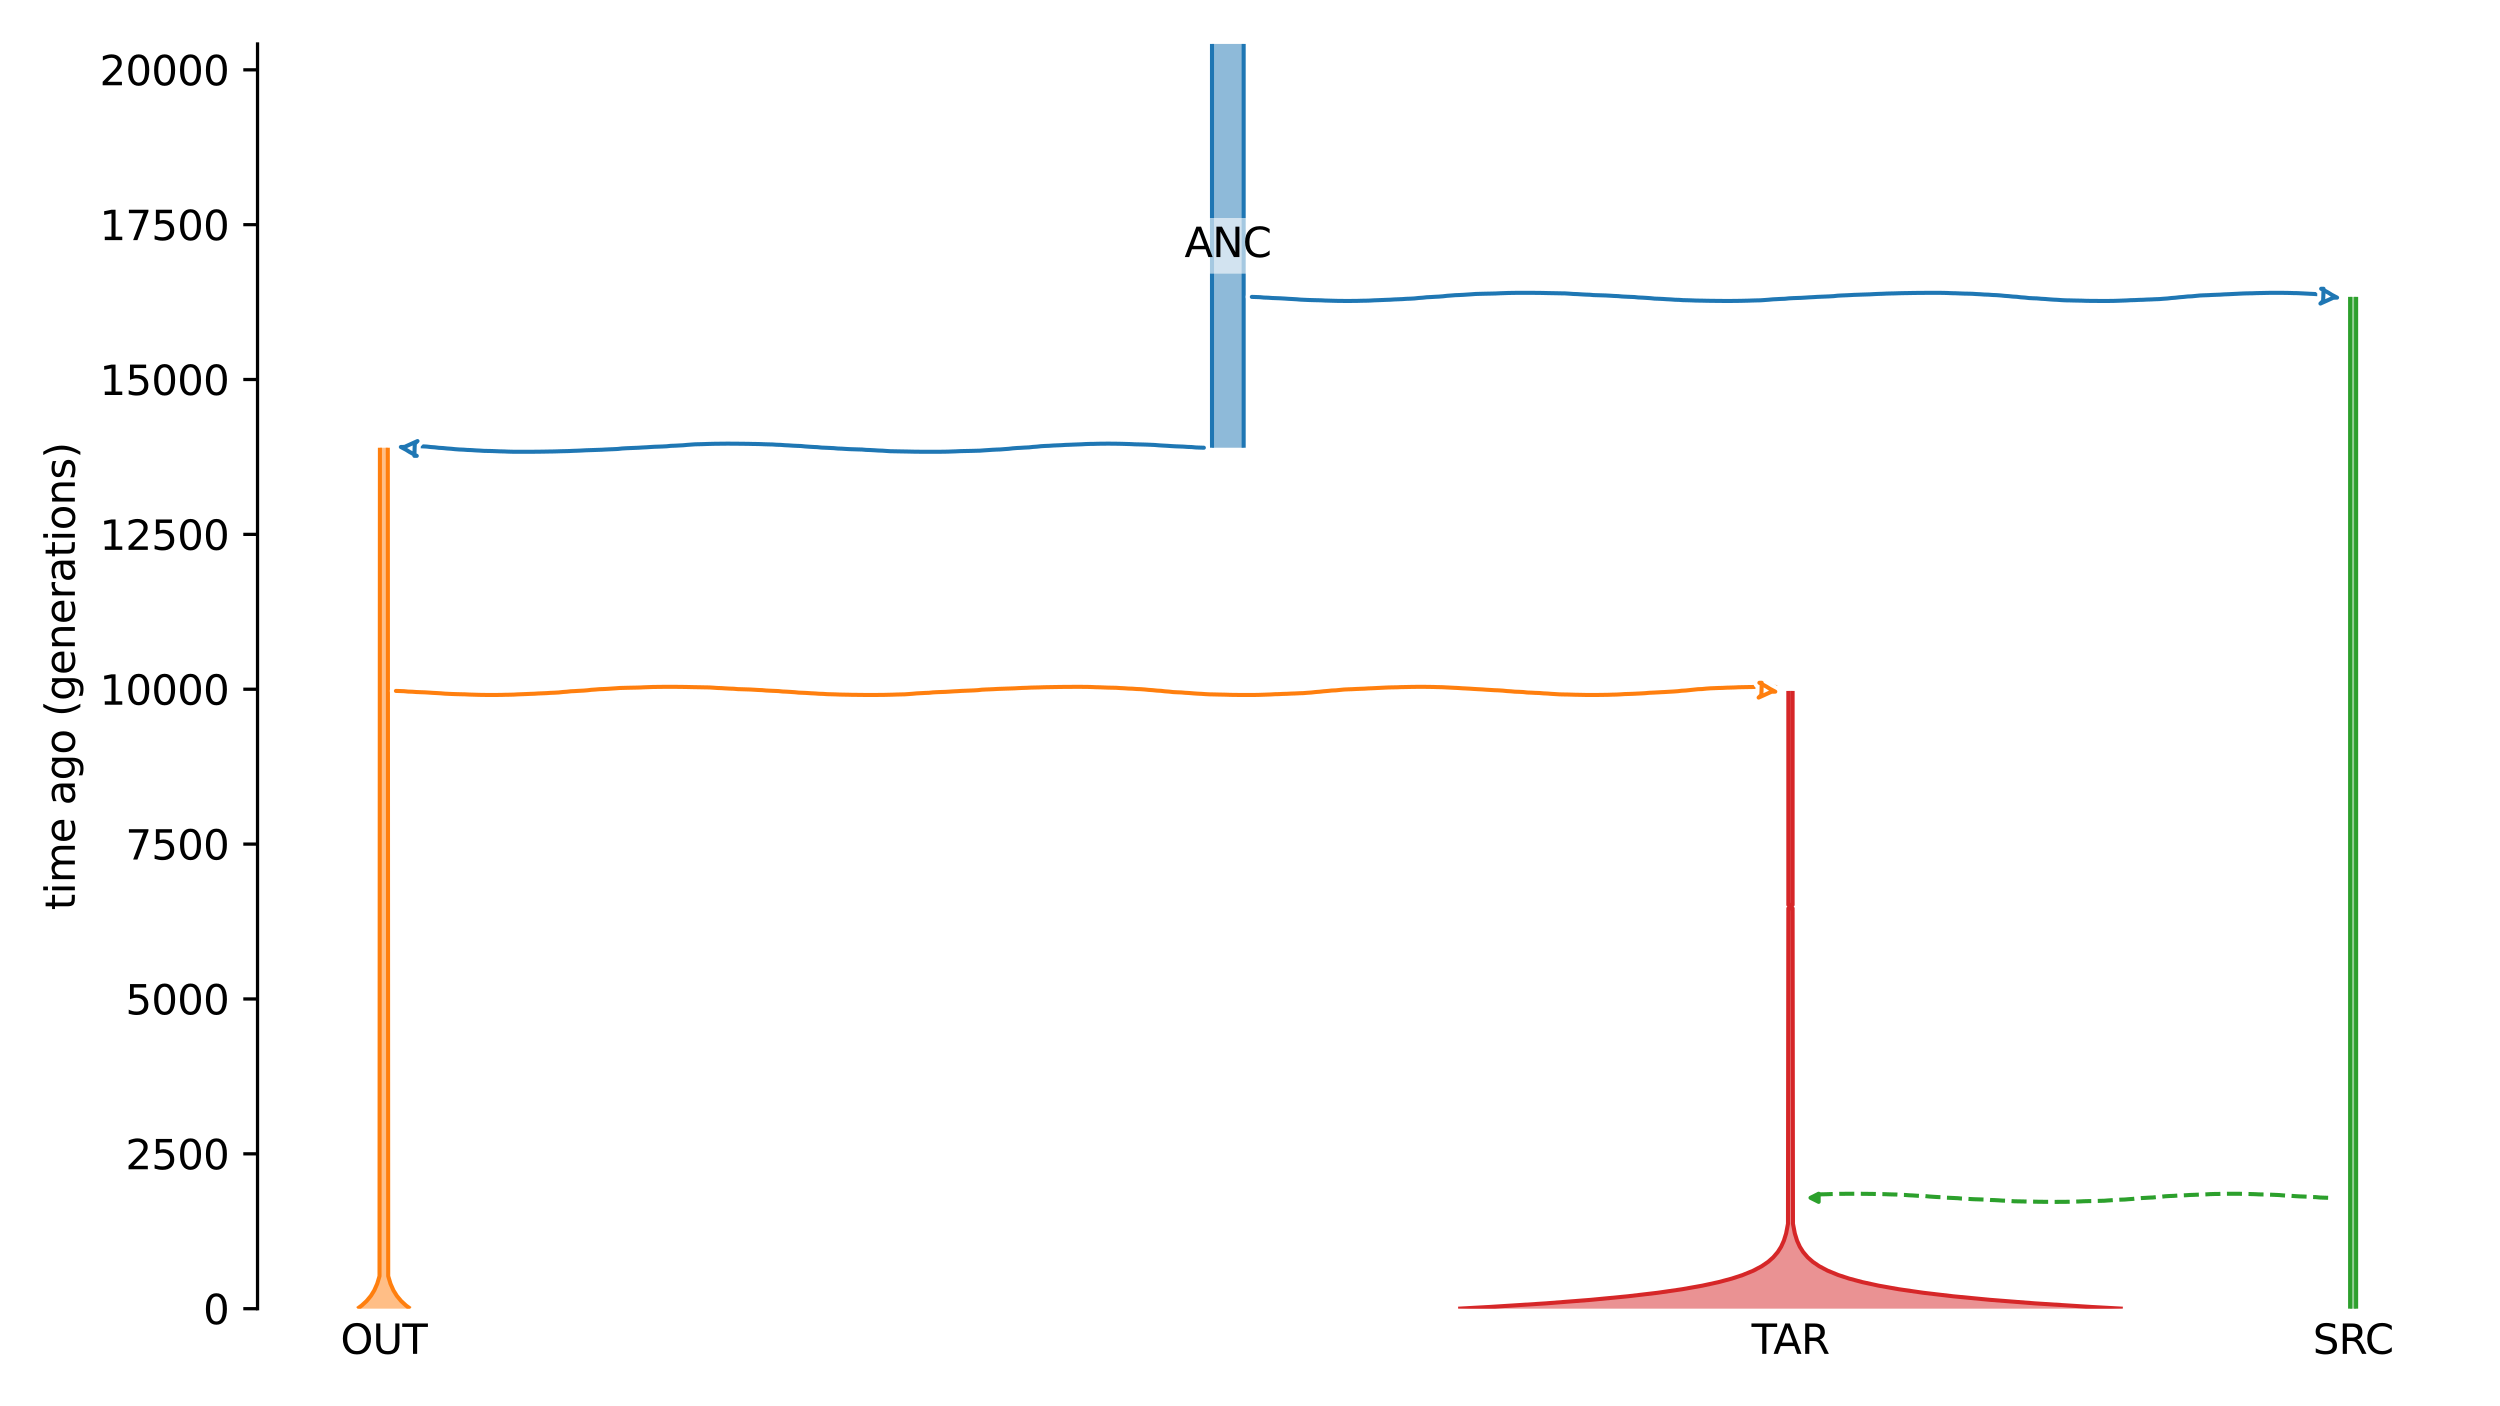 <?xml version="1.0" encoding="utf-8" standalone="no"?>
<!DOCTYPE svg PUBLIC "-//W3C//DTD SVG 1.1//EN"
  "http://www.w3.org/Graphics/SVG/1.1/DTD/svg11.dtd">
<svg xmlns:xlink="http://www.w3.org/1999/xlink" width="614.4pt" height="345.6pt" viewBox="0 0 614.4 345.6" xmlns="http://www.w3.org/2000/svg" version="1.1">
 <defs>
  <style type="text/css">*{stroke-linejoin: round; stroke-linecap: butt}</style>
 </defs>
 <g id="figure_1">
  <g id="patch_1">
   <path d="M 0 345.6 
L 614.4 345.6 
L 614.4 0 
L 0 0 
z
" style="fill: #ffffff"/>
  </g>
  <g id="axes_1">
   <g id="patch_2">
    <path d="M 63.291 321.622 
L 603.6 321.622 
L 603.6 10.8 
L 63.291 10.8 
z
" style="fill: #ffffff"/>
   </g>
   <path d="M 572.16 294.372 
L 571.16 294.341 
L 570.16 294.304 
L 569.16 294.206 
L 568.16 294.174 
L 567.16 294.1 
L 566.16 294.061 
L 565.16 294.026 
L 564.16 293.968 
L 563.16 293.898 
L 562.16 293.846 
L 561.16 293.787 
L 560.16 293.699 
L 559.16 293.652 
L 558.16 293.61 
L 557.16 293.579 
L 556.16 293.553 
L 555.16 293.532 
L 554.16 293.478 
L 553.16 293.45 
L 552.16 293.42 
L 551.16 293.395 
L 550.16 293.384 
L 549.16 293.374 
L 548.16 293.374 
L 547.16 293.383 
L 546.16 293.395 
L 545.16 293.426 
L 544.16 293.437 
L 543.16 293.467 
L 542.16 293.527 
L 541.16 293.564 
L 540.16 293.603 
L 539.16 293.646 
L 538.16 293.678 
L 537.16 293.746 
L 536.16 293.785 
L 535.16 293.828 
L 534.16 293.898 
L 533.16 293.935 
L 532.16 293.993 
L 531.16 294.104 
L 530.16 294.175 
L 529.16 294.288 
L 528.16 294.333 
L 527.16 294.395 
L 526.16 294.443 
L 525.16 294.524 
L 524.16 294.643 
L 523.16 294.713 
L 522.16 294.796 
L 521.16 294.829 
L 520.16 294.88 
L 519.16 294.949 
L 518.16 295.015 
L 517.16 295.092 
L 516.16 295.119 
L 515.16 295.146 
L 514.16 295.168 
L 513.16 295.188 
L 512.16 295.214 
L 511.16 295.264 
L 510.16 295.299 
L 509.16 295.335 
L 508.16 295.35 
L 507.16 295.366 
L 506.16 295.37 
L 505.16 295.372 
L 504.16 295.371 
L 503.16 295.37 
L 502.16 295.356 
L 501.16 295.348 
L 500.16 295.326 
L 499.16 295.303 
L 498.16 295.286 
L 497.16 295.268 
L 496.16 295.247 
L 495.16 295.231 
L 494.16 295.168 
L 493.16 295.093 
L 492.16 295.06 
L 491.16 294.992 
L 490.16 294.938 
L 489.16 294.905 
L 488.16 294.814 
L 487.16 294.786 
L 486.16 294.754 
L 485.16 294.723 
L 484.16 294.669 
L 483.16 294.604 
L 482.16 294.566 
L 481.16 294.47 
L 480.16 294.421 
L 479.16 294.377 
L 478.16 294.336 
L 477.16 294.228 
L 476.16 294.186 
L 475.16 294.124 
L 474.16 294.054 
L 473.16 293.95 
L 472.16 293.913 
L 471.16 293.867 
L 470.16 293.798 
L 469.16 293.75 
L 468.16 293.672 
L 467.16 293.642 
L 466.16 293.572 
L 465.16 293.548 
L 464.16 293.519 
L 463.16 293.478 
L 462.16 293.456 
L 461.16 293.442 
L 460.16 293.415 
L 459.16 293.406 
L 458.16 293.394 
L 457.16 293.383 
L 456.16 293.377 
L 455.16 293.372 
L 454.16 293.378 
L 453.16 293.391 
L 452.16 293.399 
L 451.16 293.423 
L 450.16 293.447 
L 449.16 293.483 
L 448.16 293.509 
L 447.16 293.531 
L 445.954 293.6 
" clip-path="url(#pb9e4e8fc76)" style="fill: none; stroke-dasharray: 3.7,1.6; stroke-dashoffset: 0; stroke: #2ca02c"/>
   <g id="patch_3">
    <path d="M 297.859 10.8 
L 297.859 110.033 
M 305.643 10.8 
L 305.643 110.033 
" clip-path="url(#pb9e4e8fc76)" style="fill: none; stroke: #ffffff; stroke-width: 3; stroke-linejoin: miter"/>
    <path d="M 297.859 10.8 
L 297.859 110.033 
M 305.643 10.8 
L 305.643 110.033 
" clip-path="url(#pb9e4e8fc76)" style="fill: none; stroke: #1f77b4; stroke-linejoin: miter"/>
    <g id="PolyCollection_1">
     <path d="M 305.643 10.8 
L 297.859 10.8 
L 297.859 110.033 
L 305.643 110.033 
L 305.643 110.033 
L 305.643 10.8 
z
" clip-path="url(#pb9e4e8fc76)" style="fill: #1f77b4; fill-opacity: 0.5"/>
    </g>
    <g id="patch_4">
     <path d="M 93.368 110.033 
L 93.271 313.614 
L 92.71 315.488 
L 91.993 317.107 
L 91.15 318.47 
L 90.085 319.748 
L 88.88 320.855 
L 87.85 321.622 
M 95.307 110.033 
L 95.405 313.614 
L 95.966 315.488 
L 96.683 317.107 
L 97.526 318.47 
L 98.59 319.748 
L 99.796 320.855 
L 100.825 321.622 
L 100.825 321.622 
" clip-path="url(#pb9e4e8fc76)" style="fill: none; stroke: #ffffff; stroke-width: 3; stroke-linejoin: miter"/>
     <path d="M 93.368 110.033 
L 93.271 313.614 
L 92.71 315.488 
L 91.993 317.107 
L 91.15 318.47 
L 90.085 319.748 
L 88.88 320.855 
L 87.85 321.622 
M 95.307 110.033 
L 95.405 313.614 
L 95.966 315.488 
L 96.683 317.107 
L 97.526 318.47 
L 98.59 319.748 
L 99.796 320.855 
L 100.825 321.622 
L 100.825 321.622 
" clip-path="url(#pb9e4e8fc76)" style="fill: none; stroke: #ff7f0e; stroke-linejoin: miter"/>
     <g id="PolyCollection_2">
      <path d="M 95.307 110.033 
L 93.368 110.033 
L 93.368 313.188 
L 93.368 313.188 
L 93.35 313.273 
L 93.33 313.359 
L 93.311 313.444 
L 93.291 313.529 
L 93.271 313.614 
L 93.25 313.699 
L 93.229 313.784 
L 93.207 313.87 
L 93.185 313.955 
L 93.163 314.04 
L 93.14 314.125 
L 93.117 314.21 
L 93.093 314.296 
L 93.069 314.381 
L 93.045 314.466 
L 93.02 314.551 
L 92.994 314.636 
L 92.968 314.722 
L 92.942 314.807 
L 92.914 314.892 
L 92.887 314.977 
L 92.859 315.062 
L 92.83 315.148 
L 92.801 315.233 
L 92.771 315.318 
L 92.741 315.403 
L 92.71 315.488 
L 92.678 315.573 
L 92.646 315.659 
L 92.613 315.744 
L 92.58 315.829 
L 92.546 315.914 
L 92.511 315.999 
L 92.475 316.085 
L 92.439 316.17 
L 92.403 316.255 
L 92.365 316.34 
L 92.327 316.425 
L 92.288 316.511 
L 92.248 316.596 
L 92.208 316.681 
L 92.166 316.766 
L 92.124 316.851 
L 92.081 316.936 
L 92.038 317.022 
L 91.993 317.107 
L 91.947 317.192 
L 91.901 317.277 
L 91.854 317.362 
L 91.806 317.448 
L 91.757 317.533 
L 91.707 317.618 
L 91.656 317.703 
L 91.604 317.788 
L 91.551 317.874 
L 91.497 317.959 
L 91.441 318.044 
L 91.385 318.129 
L 91.328 318.214 
L 91.27 318.3 
L 91.21 318.385 
L 91.15 318.47 
L 91.088 318.555 
L 91.025 318.64 
L 90.961 318.725 
L 90.895 318.811 
L 90.828 318.896 
L 90.76 318.981 
L 90.691 319.066 
L 90.62 319.151 
L 90.548 319.237 
L 90.475 319.322 
L 90.4 319.407 
L 90.323 319.492 
L 90.246 319.577 
L 90.166 319.663 
L 90.085 319.748 
L 90.003 319.833 
L 89.919 319.918 
L 89.833 320.003 
L 89.746 320.088 
L 89.657 320.174 
L 89.566 320.259 
L 89.474 320.344 
L 89.379 320.429 
L 89.283 320.514 
L 89.185 320.6 
L 89.085 320.685 
L 88.984 320.77 
L 88.88 320.855 
L 88.774 320.94 
L 88.666 321.026 
L 88.556 321.111 
L 88.444 321.196 
L 88.33 321.281 
L 88.213 321.366 
L 88.095 321.451 
L 87.974 321.537 
L 87.85 321.622 
L 100.825 321.622 
L 100.825 321.622 
L 100.702 321.537 
L 100.581 321.451 
L 100.462 321.366 
L 100.346 321.281 
L 100.232 321.196 
L 100.12 321.111 
L 100.01 321.026 
L 99.902 320.94 
L 99.796 320.855 
L 99.692 320.77 
L 99.59 320.685 
L 99.49 320.6 
L 99.392 320.514 
L 99.296 320.429 
L 99.202 320.344 
L 99.109 320.259 
L 99.019 320.174 
L 98.93 320.088 
L 98.842 320.003 
L 98.757 319.918 
L 98.673 319.833 
L 98.59 319.748 
L 98.509 319.663 
L 98.43 319.577 
L 98.352 319.492 
L 98.276 319.407 
L 98.201 319.322 
L 98.127 319.237 
L 98.055 319.151 
L 97.985 319.066 
L 97.915 318.981 
L 97.847 318.896 
L 97.781 318.811 
L 97.715 318.725 
L 97.651 318.64 
L 97.588 318.555 
L 97.526 318.47 
L 97.465 318.385 
L 97.406 318.3 
L 97.348 318.214 
L 97.29 318.129 
L 97.234 318.044 
L 97.179 317.959 
L 97.125 317.874 
L 97.072 317.788 
L 97.02 317.703 
L 96.969 317.618 
L 96.919 317.533 
L 96.87 317.448 
L 96.822 317.362 
L 96.775 317.277 
L 96.728 317.192 
L 96.683 317.107 
L 96.638 317.022 
L 96.594 316.936 
L 96.551 316.851 
L 96.509 316.766 
L 96.468 316.681 
L 96.428 316.596 
L 96.388 316.511 
L 96.349 316.425 
L 96.311 316.34 
L 96.273 316.255 
L 96.236 316.17 
L 96.2 316.085 
L 96.165 315.999 
L 96.13 315.914 
L 96.096 315.829 
L 96.062 315.744 
L 96.03 315.659 
L 95.997 315.573 
L 95.966 315.488 
L 95.935 315.403 
L 95.905 315.318 
L 95.875 315.233 
L 95.846 315.148 
L 95.817 315.062 
L 95.789 314.977 
L 95.761 314.892 
L 95.734 314.807 
L 95.708 314.722 
L 95.681 314.636 
L 95.656 314.551 
L 95.631 314.466 
L 95.606 314.381 
L 95.582 314.296 
L 95.558 314.21 
L 95.535 314.125 
L 95.512 314.04 
L 95.49 313.955 
L 95.468 313.87 
L 95.447 313.784 
L 95.426 313.699 
L 95.405 313.614 
L 95.385 313.529 
L 95.365 313.444 
L 95.345 313.359 
L 95.326 313.273 
L 95.307 313.188 
L 95.307 313.188 
L 95.307 110.033 
z
" clip-path="url(#pb9e4e8fc76)" style="fill: #ff7f0e; fill-opacity: 0.5"/>
     </g>
     <g id="patch_5">
      <path d="M 577.564 72.964 
L 577.564 321.622 
M 579.04 72.964 
L 579.04 321.622 
" clip-path="url(#pb9e4e8fc76)" style="fill: none; stroke: #ffffff; stroke-width: 3; stroke-linejoin: miter"/>
      <path d="M 577.564 72.964 
L 577.564 321.622 
M 579.04 72.964 
L 579.04 321.622 
" clip-path="url(#pb9e4e8fc76)" style="fill: none; stroke: #2ca02c; stroke-linejoin: miter"/>
      <g id="PolyCollection_3">
       <path d="M 579.04 72.964 
L 577.564 72.964 
L 577.564 321.622 
L 579.04 321.622 
L 579.04 321.622 
L 579.04 72.964 
z
" clip-path="url(#pb9e4e8fc76)" style="fill: #2ca02c; fill-opacity: 0.5"/>
      </g>
      <g id="patch_6">
       <path d="M 439.502 169.8 
L 439.502 222.381 
L 439.918 222.381 
L 439.918 223.249 
L 439.502 223.249 
L 439.415 300.748 
L 438.956 303.14 
L 438.416 304.88 
L 437.726 306.402 
L 436.902 307.706 
L 435.784 309.011 
L 434.552 310.098 
L 432.962 311.185 
L 430.911 312.272 
L 428.264 313.359 
L 425.602 314.229 
L 422.338 315.099 
L 418.336 315.969 
L 413.429 316.838 
L 407.411 317.708 
L 400.031 318.578 
L 390.982 319.448 
L 379.885 320.317 
L 366.277 321.187 
L 358.359 321.622 
M 440.551 169.8 
L 440.551 222.381 
L 440.135 222.381 
L 440.135 223.249 
L 440.551 223.249 
L 440.638 300.748 
L 441.097 303.14 
L 441.637 304.88 
L 442.327 306.402 
L 443.151 307.706 
L 444.269 309.011 
L 445.501 310.098 
L 447.091 311.185 
L 449.142 312.272 
L 451.79 313.359 
L 454.451 314.229 
L 457.715 315.099 
L 461.717 315.969 
L 466.624 316.838 
L 472.643 317.708 
L 480.022 318.578 
L 489.072 319.448 
L 500.168 320.317 
L 513.776 321.187 
L 521.694 321.622 
L 521.694 321.622 
" clip-path="url(#pb9e4e8fc76)" style="fill: none; stroke: #ffffff; stroke-width: 3; stroke-linejoin: miter"/>
       <path d="M 439.502 169.8 
L 439.502 222.381 
L 439.918 222.381 
L 439.918 223.249 
L 439.502 223.249 
L 439.415 300.748 
L 438.956 303.14 
L 438.416 304.88 
L 437.726 306.402 
L 436.902 307.706 
L 435.784 309.011 
L 434.552 310.098 
L 432.962 311.185 
L 430.911 312.272 
L 428.264 313.359 
L 425.602 314.229 
L 422.338 315.099 
L 418.336 315.969 
L 413.429 316.838 
L 407.411 317.708 
L 400.031 318.578 
L 390.982 319.448 
L 379.885 320.317 
L 366.277 321.187 
L 358.359 321.622 
M 440.551 169.8 
L 440.551 222.381 
L 440.135 222.381 
L 440.135 223.249 
L 440.551 223.249 
L 440.638 300.748 
L 441.097 303.14 
L 441.637 304.88 
L 442.327 306.402 
L 443.151 307.706 
L 444.269 309.011 
L 445.501 310.098 
L 447.091 311.185 
L 449.142 312.272 
L 451.79 313.359 
L 454.451 314.229 
L 457.715 315.099 
L 461.717 315.969 
L 466.624 316.838 
L 472.643 317.708 
L 480.022 318.578 
L 489.072 319.448 
L 500.168 320.317 
L 513.776 321.187 
L 521.694 321.622 
L 521.694 321.622 
" clip-path="url(#pb9e4e8fc76)" style="fill: none; stroke: #d62728; stroke-linejoin: miter"/>
       <g id="PolyCollection_4">
        <path d="M 440.551 169.8 
L 439.502 169.8 
L 439.502 222.381 
L 439.918 222.381 
L 439.918 223.249 
L 439.502 223.249 
L 439.502 300.096 
L 439.502 300.096 
L 439.475 300.314 
L 439.446 300.531 
L 439.415 300.748 
L 439.384 300.966 
L 439.35 301.183 
L 439.314 301.401 
L 439.277 301.618 
L 439.238 301.836 
L 439.197 302.053 
L 439.153 302.27 
L 439.108 302.488 
L 439.06 302.705 
L 439.009 302.923 
L 438.956 303.14 
L 438.9 303.358 
L 438.841 303.575 
L 438.779 303.792 
L 438.714 304.01 
L 438.645 304.227 
L 438.573 304.445 
L 438.497 304.662 
L 438.416 304.88 
L 438.332 305.097 
L 438.244 305.314 
L 438.15 305.532 
L 438.052 305.749 
L 437.949 305.967 
L 437.84 306.184 
L 437.726 306.402 
L 437.605 306.619 
L 437.479 306.837 
L 437.346 307.054 
L 437.205 307.271 
L 437.058 307.489 
L 436.902 307.706 
L 436.739 307.924 
L 436.567 308.141 
L 436.386 308.359 
L 436.195 308.576 
L 435.995 308.793 
L 435.784 309.011 
L 435.562 309.228 
L 435.329 309.446 
L 435.083 309.663 
L 434.824 309.881 
L 434.552 310.098 
L 434.266 310.315 
L 433.964 310.533 
L 433.647 310.75 
L 433.314 310.968 
L 432.962 311.185 
L 432.593 311.403 
L 432.204 311.62 
L 431.795 311.837 
L 431.364 312.055 
L 430.911 312.272 
L 430.434 312.49 
L 429.932 312.707 
L 429.404 312.925 
L 428.848 313.142 
L 428.264 313.359 
L 427.648 313.577 
L 427.001 313.794 
L 426.319 314.012 
L 425.602 314.229 
L 424.847 314.447 
L 424.053 314.664 
L 423.218 314.881 
L 422.338 315.099 
L 421.413 315.316 
L 420.439 315.534 
L 419.415 315.751 
L 418.336 315.969 
L 417.201 316.186 
L 416.007 316.404 
L 414.751 316.621 
L 413.429 316.838 
L 412.037 317.056 
L 410.573 317.273 
L 409.032 317.491 
L 407.411 317.708 
L 405.704 317.926 
L 403.909 318.143 
L 402.019 318.36 
L 400.031 318.578 
L 397.939 318.795 
L 395.737 319.013 
L 393.42 319.23 
L 390.982 319.448 
L 388.416 319.665 
L 385.716 319.882 
L 382.875 320.1 
L 379.885 320.317 
L 376.738 320.535 
L 373.427 320.752 
L 369.943 320.97 
L 366.277 321.187 
L 362.419 321.404 
L 358.359 321.622 
L 521.694 321.622 
L 521.694 321.622 
L 517.634 321.404 
L 513.776 321.187 
L 510.11 320.97 
L 506.626 320.752 
L 503.315 320.535 
L 500.168 320.317 
L 497.179 320.1 
L 494.337 319.882 
L 491.637 319.665 
L 489.072 319.448 
L 486.633 319.23 
L 484.316 319.013 
L 482.115 318.795 
L 480.022 318.578 
L 478.034 318.36 
L 476.144 318.143 
L 474.349 317.926 
L 472.643 317.708 
L 471.021 317.491 
L 469.48 317.273 
L 468.016 317.056 
L 466.624 316.838 
L 465.302 316.621 
L 464.046 316.404 
L 462.852 316.186 
L 461.717 315.969 
L 460.639 315.751 
L 459.614 315.534 
L 458.64 315.316 
L 457.715 315.099 
L 456.835 314.881 
L 456 314.664 
L 455.206 314.447 
L 454.451 314.229 
L 453.734 314.012 
L 453.053 313.794 
L 452.405 313.577 
L 451.79 313.359 
L 451.205 313.142 
L 450.649 312.925 
L 450.121 312.707 
L 449.619 312.49 
L 449.142 312.272 
L 448.689 312.055 
L 448.258 311.837 
L 447.849 311.62 
L 447.46 311.403 
L 447.091 311.185 
L 446.74 310.968 
L 446.406 310.75 
L 446.089 310.533 
L 445.787 310.315 
L 445.501 310.098 
L 445.229 309.881 
L 444.97 309.663 
L 444.724 309.446 
L 444.491 309.228 
L 444.269 309.011 
L 444.058 308.793 
L 443.858 308.576 
L 443.667 308.359 
L 443.486 308.141 
L 443.314 307.924 
L 443.151 307.706 
L 442.995 307.489 
L 442.848 307.271 
L 442.708 307.054 
L 442.574 306.837 
L 442.448 306.619 
L 442.327 306.402 
L 442.213 306.184 
L 442.104 305.967 
L 442.001 305.749 
L 441.903 305.532 
L 441.809 305.314 
L 441.721 305.097 
L 441.637 304.88 
L 441.557 304.662 
L 441.48 304.445 
L 441.408 304.227 
L 441.34 304.01 
L 441.274 303.792 
L 441.212 303.575 
L 441.153 303.358 
L 441.097 303.14 
L 441.044 302.923 
L 440.993 302.705 
L 440.945 302.488 
L 440.9 302.27 
L 440.856 302.053 
L 440.815 301.836 
L 440.776 301.618 
L 440.739 301.401 
L 440.703 301.183 
L 440.67 300.966 
L 440.638 300.748 
L 440.607 300.531 
L 440.578 300.314 
L 440.551 300.096 
L 440.551 300.096 
L 440.551 223.249 
L 440.135 223.249 
L 440.135 222.381 
L 440.551 222.381 
L 440.551 169.8 
z
" clip-path="url(#pb9e4e8fc76)" style="fill: #d62728; fill-opacity: 0.5"/>
       </g>
       <g id="matplotlib.axis_1">
        <g id="xtick_1">
         <g id="line2d_1"/>
         <g id="text_1">
          <!-- OUT -->
          <g transform="translate(83.689 332.72) scale(0.1 -0.1)">
           <defs>
            <path id="DejaVuSans-4f" d="M 2522 4238 
Q 1834 4238 1429 3725 
Q 1025 3213 1025 2328 
Q 1025 1447 1429 934 
Q 1834 422 2522 422 
Q 3209 422 3611 934 
Q 4013 1447 4013 2328 
Q 4013 3213 3611 3725 
Q 3209 4238 2522 4238 
z
M 2522 4750 
Q 3503 4750 4090 4092 
Q 4678 3434 4678 2328 
Q 4678 1225 4090 567 
Q 3503 -91 2522 -91 
Q 1538 -91 948 565 
Q 359 1222 359 2328 
Q 359 3434 948 4092 
Q 1538 4750 2522 4750 
z
" transform="scale(0.016)"/>
            <path id="DejaVuSans-55" d="M 556 4666 
L 1191 4666 
L 1191 1831 
Q 1191 1081 1462 751 
Q 1734 422 2344 422 
Q 2950 422 3222 751 
Q 3494 1081 3494 1831 
L 3494 4666 
L 4128 4666 
L 4128 1753 
Q 4128 841 3676 375 
Q 3225 -91 2344 -91 
Q 1459 -91 1007 375 
Q 556 841 556 1753 
L 556 4666 
z
" transform="scale(0.016)"/>
            <path id="DejaVuSans-54" d="M -19 4666 
L 3928 4666 
L 3928 4134 
L 2272 4134 
L 2272 0 
L 1638 0 
L 1638 4134 
L -19 4134 
L -19 4666 
z
" transform="scale(0.016)"/>
           </defs>
           <use xlink:href="#DejaVuSans-4f"/>
           <use xlink:href="#DejaVuSans-55" x="78.711"/>
           <use xlink:href="#DejaVuSans-54" x="151.904"/>
          </g>
         </g>
        </g>
        <g id="xtick_2">
         <g id="line2d_2"/>
         <g id="text_2">
          <!-- SRC -->
          <g transform="translate(568.412 332.72) scale(0.1 -0.1)">
           <defs>
            <path id="DejaVuSans-53" d="M 3425 4513 
L 3425 3897 
Q 3066 4069 2747 4153 
Q 2428 4238 2131 4238 
Q 1616 4238 1336 4038 
Q 1056 3838 1056 3469 
Q 1056 3159 1242 3001 
Q 1428 2844 1947 2747 
L 2328 2669 
Q 3034 2534 3370 2195 
Q 3706 1856 3706 1288 
Q 3706 609 3251 259 
Q 2797 -91 1919 -91 
Q 1588 -91 1214 -16 
Q 841 59 441 206 
L 441 856 
Q 825 641 1194 531 
Q 1563 422 1919 422 
Q 2459 422 2753 634 
Q 3047 847 3047 1241 
Q 3047 1584 2836 1778 
Q 2625 1972 2144 2069 
L 1759 2144 
Q 1053 2284 737 2584 
Q 422 2884 422 3419 
Q 422 4038 858 4394 
Q 1294 4750 2059 4750 
Q 2388 4750 2728 4690 
Q 3069 4631 3425 4513 
z
" transform="scale(0.016)"/>
            <path id="DejaVuSans-52" d="M 2841 2188 
Q 3044 2119 3236 1894 
Q 3428 1669 3622 1275 
L 4263 0 
L 3584 0 
L 2988 1197 
Q 2756 1666 2539 1819 
Q 2322 1972 1947 1972 
L 1259 1972 
L 1259 0 
L 628 0 
L 628 4666 
L 2053 4666 
Q 2853 4666 3247 4331 
Q 3641 3997 3641 3322 
Q 3641 2881 3436 2590 
Q 3231 2300 2841 2188 
z
M 1259 4147 
L 1259 2491 
L 2053 2491 
Q 2509 2491 2742 2702 
Q 2975 2913 2975 3322 
Q 2975 3731 2742 3939 
Q 2509 4147 2053 4147 
L 1259 4147 
z
" transform="scale(0.016)"/>
            <path id="DejaVuSans-43" d="M 4122 4306 
L 4122 3641 
Q 3803 3938 3442 4084 
Q 3081 4231 2675 4231 
Q 1875 4231 1450 3742 
Q 1025 3253 1025 2328 
Q 1025 1406 1450 917 
Q 1875 428 2675 428 
Q 3081 428 3442 575 
Q 3803 722 4122 1019 
L 4122 359 
Q 3791 134 3420 21 
Q 3050 -91 2638 -91 
Q 1578 -91 968 557 
Q 359 1206 359 2328 
Q 359 3453 968 4101 
Q 1578 4750 2638 4750 
Q 3056 4750 3426 4639 
Q 3797 4528 4122 4306 
z
" transform="scale(0.016)"/>
           </defs>
           <use xlink:href="#DejaVuSans-53"/>
           <use xlink:href="#DejaVuSans-52" x="63.477"/>
           <use xlink:href="#DejaVuSans-43" x="127.959"/>
          </g>
         </g>
        </g>
        <g id="xtick_3">
         <g id="line2d_3"/>
         <g id="text_3">
          <!-- TAR -->
          <g transform="translate(430.466 332.72) scale(0.1 -0.1)">
           <defs>
            <path id="DejaVuSans-41" d="M 2188 4044 
L 1331 1722 
L 3047 1722 
L 2188 4044 
z
M 1831 4666 
L 2547 4666 
L 4325 0 
L 3669 0 
L 3244 1197 
L 1141 1197 
L 716 0 
L 50 0 
L 1831 4666 
z
" transform="scale(0.016)"/>
           </defs>
           <use xlink:href="#DejaVuSans-54"/>
           <use xlink:href="#DejaVuSans-41" x="53.334"/>
           <use xlink:href="#DejaVuSans-52" x="121.742"/>
          </g>
         </g>
        </g>
       </g>
       <g id="matplotlib.axis_2">
        <g id="ytick_1">
         <g id="line2d_4">
          <defs>
           <path id="mddf4e4c096" d="M 0 0 
L -3.5 0 
" style="stroke: #000000; stroke-width: 0.8"/>
          </defs>
          <g>
           <use xlink:href="#mddf4e4c096" x="63.291" y="321.622" style="stroke: #000000; stroke-width: 0.8"/>
          </g>
         </g>
         <g id="text_4">
          <!-- 0 -->
          <g transform="translate(49.928 325.421) scale(0.1 -0.1)">
           <defs>
            <path id="DejaVuSans-30" d="M 2034 4250 
Q 1547 4250 1301 3770 
Q 1056 3291 1056 2328 
Q 1056 1369 1301 889 
Q 1547 409 2034 409 
Q 2525 409 2770 889 
Q 3016 1369 3016 2328 
Q 3016 3291 2770 3770 
Q 2525 4250 2034 4250 
z
M 2034 4750 
Q 2819 4750 3233 4129 
Q 3647 3509 3647 2328 
Q 3647 1150 3233 529 
Q 2819 -91 2034 -91 
Q 1250 -91 836 529 
Q 422 1150 422 2328 
Q 422 3509 836 4129 
Q 1250 4750 2034 4750 
z
" transform="scale(0.016)"/>
           </defs>
           <use xlink:href="#DejaVuSans-30"/>
          </g>
         </g>
        </g>
        <g id="ytick_2">
         <g id="line2d_5">
          <g>
           <use xlink:href="#mddf4e4c096" x="63.291" y="283.564" style="stroke: #000000; stroke-width: 0.8"/>
          </g>
         </g>
         <g id="text_5">
          <!-- 2500 -->
          <g transform="translate(30.841 287.363) scale(0.1 -0.1)">
           <defs>
            <path id="DejaVuSans-32" d="M 1228 531 
L 3431 531 
L 3431 0 
L 469 0 
L 469 531 
Q 828 903 1448 1529 
Q 2069 2156 2228 2338 
Q 2531 2678 2651 2914 
Q 2772 3150 2772 3378 
Q 2772 3750 2511 3984 
Q 2250 4219 1831 4219 
Q 1534 4219 1204 4116 
Q 875 4013 500 3803 
L 500 4441 
Q 881 4594 1212 4672 
Q 1544 4750 1819 4750 
Q 2544 4750 2975 4387 
Q 3406 4025 3406 3419 
Q 3406 3131 3298 2873 
Q 3191 2616 2906 2266 
Q 2828 2175 2409 1742 
Q 1991 1309 1228 531 
z
" transform="scale(0.016)"/>
            <path id="DejaVuSans-35" d="M 691 4666 
L 3169 4666 
L 3169 4134 
L 1269 4134 
L 1269 2991 
Q 1406 3038 1543 3061 
Q 1681 3084 1819 3084 
Q 2600 3084 3056 2656 
Q 3513 2228 3513 1497 
Q 3513 744 3044 326 
Q 2575 -91 1722 -91 
Q 1428 -91 1123 -41 
Q 819 9 494 109 
L 494 744 
Q 775 591 1075 516 
Q 1375 441 1709 441 
Q 2250 441 2565 725 
Q 2881 1009 2881 1497 
Q 2881 1984 2565 2268 
Q 2250 2553 1709 2553 
Q 1456 2553 1204 2497 
Q 953 2441 691 2322 
L 691 4666 
z
" transform="scale(0.016)"/>
           </defs>
           <use xlink:href="#DejaVuSans-32"/>
           <use xlink:href="#DejaVuSans-35" x="63.623"/>
           <use xlink:href="#DejaVuSans-30" x="127.246"/>
           <use xlink:href="#DejaVuSans-30" x="190.869"/>
          </g>
         </g>
        </g>
        <g id="ytick_3">
         <g id="line2d_6">
          <g>
           <use xlink:href="#mddf4e4c096" x="63.291" y="245.505" style="stroke: #000000; stroke-width: 0.8"/>
          </g>
         </g>
         <g id="text_6">
          <!-- 5000 -->
          <g transform="translate(30.841 249.305) scale(0.1 -0.1)">
           <use xlink:href="#DejaVuSans-35"/>
           <use xlink:href="#DejaVuSans-30" x="63.623"/>
           <use xlink:href="#DejaVuSans-30" x="127.246"/>
           <use xlink:href="#DejaVuSans-30" x="190.869"/>
          </g>
         </g>
        </g>
        <g id="ytick_4">
         <g id="line2d_7">
          <g>
           <use xlink:href="#mddf4e4c096" x="63.291" y="207.447" style="stroke: #000000; stroke-width: 0.8"/>
          </g>
         </g>
         <g id="text_7">
          <!-- 7500 -->
          <g transform="translate(30.841 211.246) scale(0.1 -0.1)">
           <defs>
            <path id="DejaVuSans-37" d="M 525 4666 
L 3525 4666 
L 3525 4397 
L 1831 0 
L 1172 0 
L 2766 4134 
L 525 4134 
L 525 4666 
z
" transform="scale(0.016)"/>
           </defs>
           <use xlink:href="#DejaVuSans-37"/>
           <use xlink:href="#DejaVuSans-35" x="63.623"/>
           <use xlink:href="#DejaVuSans-30" x="127.246"/>
           <use xlink:href="#DejaVuSans-30" x="190.869"/>
          </g>
         </g>
        </g>
        <g id="ytick_5">
         <g id="line2d_8">
          <g>
           <use xlink:href="#mddf4e4c096" x="63.291" y="169.389" style="stroke: #000000; stroke-width: 0.8"/>
          </g>
         </g>
         <g id="text_8">
          <!-- 10000 -->
          <g transform="translate(24.478 173.188) scale(0.1 -0.1)">
           <defs>
            <path id="DejaVuSans-31" d="M 794 531 
L 1825 531 
L 1825 4091 
L 703 3866 
L 703 4441 
L 1819 4666 
L 2450 4666 
L 2450 531 
L 3481 531 
L 3481 0 
L 794 0 
L 794 531 
z
" transform="scale(0.016)"/>
           </defs>
           <use xlink:href="#DejaVuSans-31"/>
           <use xlink:href="#DejaVuSans-30" x="63.623"/>
           <use xlink:href="#DejaVuSans-30" x="127.246"/>
           <use xlink:href="#DejaVuSans-30" x="190.869"/>
           <use xlink:href="#DejaVuSans-30" x="254.492"/>
          </g>
         </g>
        </g>
        <g id="ytick_6">
         <g id="line2d_9">
          <g>
           <use xlink:href="#mddf4e4c096" x="63.291" y="131.331" style="stroke: #000000; stroke-width: 0.8"/>
          </g>
         </g>
         <g id="text_9">
          <!-- 12500 -->
          <g transform="translate(24.478 135.13) scale(0.1 -0.1)">
           <use xlink:href="#DejaVuSans-31"/>
           <use xlink:href="#DejaVuSans-32" x="63.623"/>
           <use xlink:href="#DejaVuSans-35" x="127.246"/>
           <use xlink:href="#DejaVuSans-30" x="190.869"/>
           <use xlink:href="#DejaVuSans-30" x="254.492"/>
          </g>
         </g>
        </g>
        <g id="ytick_7">
         <g id="line2d_10">
          <g>
           <use xlink:href="#mddf4e4c096" x="63.291" y="93.272" style="stroke: #000000; stroke-width: 0.8"/>
          </g>
         </g>
         <g id="text_10">
          <!-- 15000 -->
          <g transform="translate(24.478 97.071) scale(0.1 -0.1)">
           <use xlink:href="#DejaVuSans-31"/>
           <use xlink:href="#DejaVuSans-35" x="63.623"/>
           <use xlink:href="#DejaVuSans-30" x="127.246"/>
           <use xlink:href="#DejaVuSans-30" x="190.869"/>
           <use xlink:href="#DejaVuSans-30" x="254.492"/>
          </g>
         </g>
        </g>
        <g id="ytick_8">
         <g id="line2d_11">
          <g>
           <use xlink:href="#mddf4e4c096" x="63.291" y="55.214" style="stroke: #000000; stroke-width: 0.8"/>
          </g>
         </g>
         <g id="text_11">
          <!-- 17500 -->
          <g transform="translate(24.478 59.013) scale(0.1 -0.1)">
           <use xlink:href="#DejaVuSans-31"/>
           <use xlink:href="#DejaVuSans-37" x="63.623"/>
           <use xlink:href="#DejaVuSans-35" x="127.246"/>
           <use xlink:href="#DejaVuSans-30" x="190.869"/>
           <use xlink:href="#DejaVuSans-30" x="254.492"/>
          </g>
         </g>
        </g>
        <g id="ytick_9">
         <g id="line2d_12">
          <g>
           <use xlink:href="#mddf4e4c096" x="63.291" y="17.156" style="stroke: #000000; stroke-width: 0.8"/>
          </g>
         </g>
         <g id="text_12">
          <!-- 20000 -->
          <g transform="translate(24.478 20.955) scale(0.1 -0.1)">
           <use xlink:href="#DejaVuSans-32"/>
           <use xlink:href="#DejaVuSans-30" x="63.623"/>
           <use xlink:href="#DejaVuSans-30" x="127.246"/>
           <use xlink:href="#DejaVuSans-30" x="190.869"/>
           <use xlink:href="#DejaVuSans-30" x="254.492"/>
          </g>
         </g>
        </g>
        <g id="text_13">
         <!-- time ago (generations) -->
         <g transform="translate(18.398 223.682) rotate(-90) scale(0.1 -0.1)">
          <defs>
           <path id="DejaVuSans-74" d="M 1172 4494 
L 1172 3500 
L 2356 3500 
L 2356 3053 
L 1172 3053 
L 1172 1153 
Q 1172 725 1289 603 
Q 1406 481 1766 481 
L 2356 481 
L 2356 0 
L 1766 0 
Q 1100 0 847 248 
Q 594 497 594 1153 
L 594 3053 
L 172 3053 
L 172 3500 
L 594 3500 
L 594 4494 
L 1172 4494 
z
" transform="scale(0.016)"/>
           <path id="DejaVuSans-69" d="M 603 3500 
L 1178 3500 
L 1178 0 
L 603 0 
L 603 3500 
z
M 603 4863 
L 1178 4863 
L 1178 4134 
L 603 4134 
L 603 4863 
z
" transform="scale(0.016)"/>
           <path id="DejaVuSans-6d" d="M 3328 2828 
Q 3544 3216 3844 3400 
Q 4144 3584 4550 3584 
Q 5097 3584 5394 3201 
Q 5691 2819 5691 2113 
L 5691 0 
L 5113 0 
L 5113 2094 
Q 5113 2597 4934 2840 
Q 4756 3084 4391 3084 
Q 3944 3084 3684 2787 
Q 3425 2491 3425 1978 
L 3425 0 
L 2847 0 
L 2847 2094 
Q 2847 2600 2669 2842 
Q 2491 3084 2119 3084 
Q 1678 3084 1418 2786 
Q 1159 2488 1159 1978 
L 1159 0 
L 581 0 
L 581 3500 
L 1159 3500 
L 1159 2956 
Q 1356 3278 1631 3431 
Q 1906 3584 2284 3584 
Q 2666 3584 2933 3390 
Q 3200 3197 3328 2828 
z
" transform="scale(0.016)"/>
           <path id="DejaVuSans-65" d="M 3597 1894 
L 3597 1613 
L 953 1613 
Q 991 1019 1311 708 
Q 1631 397 2203 397 
Q 2534 397 2845 478 
Q 3156 559 3463 722 
L 3463 178 
Q 3153 47 2828 -22 
Q 2503 -91 2169 -91 
Q 1331 -91 842 396 
Q 353 884 353 1716 
Q 353 2575 817 3079 
Q 1281 3584 2069 3584 
Q 2775 3584 3186 3129 
Q 3597 2675 3597 1894 
z
M 3022 2063 
Q 3016 2534 2758 2815 
Q 2500 3097 2075 3097 
Q 1594 3097 1305 2825 
Q 1016 2553 972 2059 
L 3022 2063 
z
" transform="scale(0.016)"/>
           <path id="DejaVuSans-20" transform="scale(0.016)"/>
           <path id="DejaVuSans-61" d="M 2194 1759 
Q 1497 1759 1228 1600 
Q 959 1441 959 1056 
Q 959 750 1161 570 
Q 1363 391 1709 391 
Q 2188 391 2477 730 
Q 2766 1069 2766 1631 
L 2766 1759 
L 2194 1759 
z
M 3341 1997 
L 3341 0 
L 2766 0 
L 2766 531 
Q 2569 213 2275 61 
Q 1981 -91 1556 -91 
Q 1019 -91 701 211 
Q 384 513 384 1019 
Q 384 1609 779 1909 
Q 1175 2209 1959 2209 
L 2766 2209 
L 2766 2266 
Q 2766 2663 2505 2880 
Q 2244 3097 1772 3097 
Q 1472 3097 1187 3025 
Q 903 2953 641 2809 
L 641 3341 
Q 956 3463 1253 3523 
Q 1550 3584 1831 3584 
Q 2591 3584 2966 3190 
Q 3341 2797 3341 1997 
z
" transform="scale(0.016)"/>
           <path id="DejaVuSans-67" d="M 2906 1791 
Q 2906 2416 2648 2759 
Q 2391 3103 1925 3103 
Q 1463 3103 1205 2759 
Q 947 2416 947 1791 
Q 947 1169 1205 825 
Q 1463 481 1925 481 
Q 2391 481 2648 825 
Q 2906 1169 2906 1791 
z
M 3481 434 
Q 3481 -459 3084 -895 
Q 2688 -1331 1869 -1331 
Q 1566 -1331 1297 -1286 
Q 1028 -1241 775 -1147 
L 775 -588 
Q 1028 -725 1275 -790 
Q 1522 -856 1778 -856 
Q 2344 -856 2625 -561 
Q 2906 -266 2906 331 
L 2906 616 
Q 2728 306 2450 153 
Q 2172 0 1784 0 
Q 1141 0 747 490 
Q 353 981 353 1791 
Q 353 2603 747 3093 
Q 1141 3584 1784 3584 
Q 2172 3584 2450 3431 
Q 2728 3278 2906 2969 
L 2906 3500 
L 3481 3500 
L 3481 434 
z
" transform="scale(0.016)"/>
           <path id="DejaVuSans-6f" d="M 1959 3097 
Q 1497 3097 1228 2736 
Q 959 2375 959 1747 
Q 959 1119 1226 758 
Q 1494 397 1959 397 
Q 2419 397 2687 759 
Q 2956 1122 2956 1747 
Q 2956 2369 2687 2733 
Q 2419 3097 1959 3097 
z
M 1959 3584 
Q 2709 3584 3137 3096 
Q 3566 2609 3566 1747 
Q 3566 888 3137 398 
Q 2709 -91 1959 -91 
Q 1206 -91 779 398 
Q 353 888 353 1747 
Q 353 2609 779 3096 
Q 1206 3584 1959 3584 
z
" transform="scale(0.016)"/>
           <path id="DejaVuSans-28" d="M 1984 4856 
Q 1566 4138 1362 3434 
Q 1159 2731 1159 2009 
Q 1159 1288 1364 580 
Q 1569 -128 1984 -844 
L 1484 -844 
Q 1016 -109 783 600 
Q 550 1309 550 2009 
Q 550 2706 781 3412 
Q 1013 4119 1484 4856 
L 1984 4856 
z
" transform="scale(0.016)"/>
           <path id="DejaVuSans-6e" d="M 3513 2113 
L 3513 0 
L 2938 0 
L 2938 2094 
Q 2938 2591 2744 2837 
Q 2550 3084 2163 3084 
Q 1697 3084 1428 2787 
Q 1159 2491 1159 1978 
L 1159 0 
L 581 0 
L 581 3500 
L 1159 3500 
L 1159 2956 
Q 1366 3272 1645 3428 
Q 1925 3584 2291 3584 
Q 2894 3584 3203 3211 
Q 3513 2838 3513 2113 
z
" transform="scale(0.016)"/>
           <path id="DejaVuSans-72" d="M 2631 2963 
Q 2534 3019 2420 3045 
Q 2306 3072 2169 3072 
Q 1681 3072 1420 2755 
Q 1159 2438 1159 1844 
L 1159 0 
L 581 0 
L 581 3500 
L 1159 3500 
L 1159 2956 
Q 1341 3275 1631 3429 
Q 1922 3584 2338 3584 
Q 2397 3584 2469 3576 
Q 2541 3569 2628 3553 
L 2631 2963 
z
" transform="scale(0.016)"/>
           <path id="DejaVuSans-73" d="M 2834 3397 
L 2834 2853 
Q 2591 2978 2328 3040 
Q 2066 3103 1784 3103 
Q 1356 3103 1142 2972 
Q 928 2841 928 2578 
Q 928 2378 1081 2264 
Q 1234 2150 1697 2047 
L 1894 2003 
Q 2506 1872 2764 1633 
Q 3022 1394 3022 966 
Q 3022 478 2636 193 
Q 2250 -91 1575 -91 
Q 1294 -91 989 -36 
Q 684 19 347 128 
L 347 722 
Q 666 556 975 473 
Q 1284 391 1588 391 
Q 1994 391 2212 530 
Q 2431 669 2431 922 
Q 2431 1156 2273 1281 
Q 2116 1406 1581 1522 
L 1381 1569 
Q 847 1681 609 1914 
Q 372 2147 372 2553 
Q 372 3047 722 3315 
Q 1072 3584 1716 3584 
Q 2034 3584 2315 3537 
Q 2597 3491 2834 3397 
z
" transform="scale(0.016)"/>
           <path id="DejaVuSans-29" d="M 513 4856 
L 1013 4856 
Q 1481 4119 1714 3412 
Q 1947 2706 1947 2009 
Q 1947 1309 1714 600 
Q 1481 -109 1013 -844 
L 513 -844 
Q 928 -128 1133 580 
Q 1338 1288 1338 2009 
Q 1338 2731 1133 3434 
Q 928 4138 513 4856 
z
" transform="scale(0.016)"/>
          </defs>
          <use xlink:href="#DejaVuSans-74"/>
          <use xlink:href="#DejaVuSans-69" x="39.209"/>
          <use xlink:href="#DejaVuSans-6d" x="66.992"/>
          <use xlink:href="#DejaVuSans-65" x="164.404"/>
          <use xlink:href="#DejaVuSans-20" x="225.928"/>
          <use xlink:href="#DejaVuSans-61" x="257.715"/>
          <use xlink:href="#DejaVuSans-67" x="318.994"/>
          <use xlink:href="#DejaVuSans-6f" x="382.471"/>
          <use xlink:href="#DejaVuSans-20" x="443.652"/>
          <use xlink:href="#DejaVuSans-28" x="475.439"/>
          <use xlink:href="#DejaVuSans-67" x="514.453"/>
          <use xlink:href="#DejaVuSans-65" x="577.93"/>
          <use xlink:href="#DejaVuSans-6e" x="639.453"/>
          <use xlink:href="#DejaVuSans-65" x="702.832"/>
          <use xlink:href="#DejaVuSans-72" x="764.355"/>
          <use xlink:href="#DejaVuSans-61" x="805.469"/>
          <use xlink:href="#DejaVuSans-74" x="866.748"/>
          <use xlink:href="#DejaVuSans-69" x="905.957"/>
          <use xlink:href="#DejaVuSans-6f" x="933.74"/>
          <use xlink:href="#DejaVuSans-6e" x="994.922"/>
          <use xlink:href="#DejaVuSans-73" x="1058.301"/>
          <use xlink:href="#DejaVuSans-29" x="1110.4"/>
         </g>
        </g>
       </g>
       <g id="patch_7">
        <path d="M 295.86 110.033 
L 294.86 110.002 
L 293.86 109.965 
L 292.86 109.867 
L 291.86 109.834 
L 290.86 109.761 
L 289.86 109.722 
L 288.86 109.687 
L 287.86 109.629 
L 286.86 109.559 
L 285.86 109.507 
L 284.86 109.448 
L 283.86 109.359 
L 282.86 109.313 
L 281.86 109.271 
L 280.86 109.24 
L 279.86 109.214 
L 278.86 109.193 
L 277.86 109.139 
L 276.86 109.111 
L 275.86 109.081 
L 274.86 109.056 
L 273.86 109.045 
L 272.86 109.035 
L 271.86 109.035 
L 270.86 109.044 
L 269.86 109.056 
L 268.86 109.087 
L 267.86 109.098 
L 266.86 109.128 
L 265.86 109.188 
L 264.86 109.225 
L 263.86 109.264 
L 262.86 109.307 
L 261.86 109.339 
L 260.86 109.407 
L 259.86 109.446 
L 258.86 109.489 
L 257.86 109.559 
L 256.86 109.596 
L 255.86 109.654 
L 254.86 109.765 
L 253.86 109.836 
L 252.86 109.949 
L 251.86 109.994 
L 250.86 110.056 
L 249.86 110.104 
L 248.86 110.185 
L 247.86 110.304 
L 246.86 110.374 
L 245.86 110.457 
L 244.86 110.49 
L 243.86 110.541 
L 242.86 110.61 
L 241.86 110.676 
L 240.86 110.753 
L 239.86 110.78 
L 238.86 110.807 
L 237.86 110.829 
L 236.86 110.849 
L 235.86 110.875 
L 234.86 110.925 
L 233.86 110.96 
L 232.86 110.996 
L 231.86 111.011 
L 230.86 111.027 
L 229.86 111.031 
L 228.86 111.033 
L 227.86 111.032 
L 226.86 111.031 
L 225.86 111.017 
L 224.86 111.009 
L 223.86 110.987 
L 222.86 110.964 
L 221.86 110.947 
L 220.86 110.929 
L 219.86 110.908 
L 218.86 110.892 
L 217.86 110.829 
L 216.86 110.754 
L 215.86 110.721 
L 214.86 110.653 
L 213.86 110.599 
L 212.86 110.566 
L 211.86 110.475 
L 210.86 110.447 
L 209.86 110.415 
L 208.86 110.384 
L 207.86 110.33 
L 206.86 110.265 
L 205.86 110.227 
L 204.86 110.131 
L 203.86 110.082 
L 202.86 110.038 
L 201.86 109.997 
L 200.86 109.889 
L 199.86 109.847 
L 198.86 109.785 
L 197.86 109.715 
L 196.86 109.611 
L 195.86 109.574 
L 194.86 109.528 
L 193.86 109.459 
L 192.86 109.411 
L 191.86 109.333 
L 190.86 109.303 
L 189.86 109.233 
L 188.86 109.209 
L 187.86 109.18 
L 186.86 109.139 
L 185.86 109.117 
L 184.86 109.103 
L 183.86 109.076 
L 182.86 109.067 
L 181.86 109.055 
L 180.86 109.044 
L 179.86 109.038 
L 178.86 109.033 
L 177.86 109.039 
L 176.86 109.052 
L 175.86 109.06 
L 174.86 109.084 
L 173.86 109.108 
L 172.86 109.144 
L 171.86 109.17 
L 170.86 109.192 
L 169.86 109.261 
L 168.86 109.336 
L 167.86 109.43 
L 166.86 109.481 
L 165.86 109.535 
L 164.86 109.57 
L 163.86 109.676 
L 162.86 109.728 
L 161.86 109.765 
L 160.86 109.796 
L 159.86 109.857 
L 158.86 109.925 
L 157.86 109.974 
L 156.86 110.039 
L 155.86 110.077 
L 154.86 110.119 
L 153.86 110.161 
L 152.86 110.221 
L 151.86 110.334 
L 150.86 110.386 
L 149.86 110.425 
L 148.86 110.472 
L 147.86 110.529 
L 146.86 110.562 
L 145.86 110.598 
L 144.86 110.63 
L 143.86 110.664 
L 142.86 110.723 
L 141.86 110.768 
L 140.86 110.798 
L 139.86 110.848 
L 138.86 110.873 
L 137.86 110.894 
L 136.86 110.929 
L 135.86 110.954 
L 134.86 110.968 
L 133.86 110.987 
L 132.86 111.002 
L 131.86 111.015 
L 130.86 111.021 
L 129.86 111.027 
L 128.86 111.033 
L 127.86 111.031 
L 126.86 111.028 
L 125.86 111.017 
L 124.86 110.989 
L 123.86 110.945 
L 122.86 110.924 
L 121.86 110.883 
L 120.86 110.843 
L 119.86 110.824 
L 118.86 110.802 
L 117.86 110.735 
L 116.86 110.685 
L 115.86 110.612 
L 114.86 110.58 
L 113.86 110.504 
L 112.86 110.465 
L 111.86 110.391 
L 110.86 110.287 
L 109.86 110.217 
L 108.86 110.112 
L 107.86 110.057 
L 106.86 109.934 
L 105.86 109.863 
L 104.86 109.747 
L 103.86 109.697 
L 102.86 109.661 
L 101.86 109.57 
L 100.86 109.516 
L 99.86 109.429 
L 98.424 109.359 
" clip-path="url(#pb9e4e8fc76)" style="fill: none; stroke: #ffffff; stroke-width: 3; stroke-linecap: round"/>
        <path d="M 295.86 110.033 
L 294.86 110.002 
L 293.86 109.965 
L 292.86 109.867 
L 291.86 109.834 
L 290.86 109.761 
L 289.86 109.722 
L 288.86 109.687 
L 287.86 109.629 
L 286.86 109.559 
L 285.86 109.507 
L 284.86 109.448 
L 283.86 109.359 
L 282.86 109.313 
L 281.86 109.271 
L 280.86 109.24 
L 279.86 109.214 
L 278.86 109.193 
L 277.86 109.139 
L 276.86 109.111 
L 275.86 109.081 
L 274.86 109.056 
L 273.86 109.045 
L 272.86 109.035 
L 271.86 109.035 
L 270.86 109.044 
L 269.86 109.056 
L 268.86 109.087 
L 267.86 109.098 
L 266.86 109.128 
L 265.86 109.188 
L 264.86 109.225 
L 263.86 109.264 
L 262.86 109.307 
L 261.86 109.339 
L 260.86 109.407 
L 259.86 109.446 
L 258.86 109.489 
L 257.86 109.559 
L 256.86 109.596 
L 255.86 109.654 
L 254.86 109.765 
L 253.86 109.836 
L 252.86 109.949 
L 251.86 109.994 
L 250.86 110.056 
L 249.86 110.104 
L 248.86 110.185 
L 247.86 110.304 
L 246.86 110.374 
L 245.86 110.457 
L 244.86 110.49 
L 243.86 110.541 
L 242.86 110.61 
L 241.86 110.676 
L 240.86 110.753 
L 239.86 110.78 
L 238.86 110.807 
L 237.86 110.829 
L 236.86 110.849 
L 235.86 110.875 
L 234.86 110.925 
L 233.86 110.96 
L 232.86 110.996 
L 231.86 111.011 
L 230.86 111.027 
L 229.86 111.031 
L 228.86 111.033 
L 227.86 111.032 
L 226.86 111.031 
L 225.86 111.017 
L 224.86 111.009 
L 223.86 110.987 
L 222.86 110.964 
L 221.86 110.947 
L 220.86 110.929 
L 219.86 110.908 
L 218.86 110.892 
L 217.86 110.829 
L 216.86 110.754 
L 215.86 110.721 
L 214.86 110.653 
L 213.86 110.599 
L 212.86 110.566 
L 211.86 110.475 
L 210.86 110.447 
L 209.86 110.415 
L 208.86 110.384 
L 207.86 110.33 
L 206.86 110.265 
L 205.86 110.227 
L 204.86 110.131 
L 203.86 110.082 
L 202.86 110.038 
L 201.86 109.997 
L 200.86 109.889 
L 199.86 109.847 
L 198.86 109.785 
L 197.86 109.715 
L 196.86 109.611 
L 195.86 109.574 
L 194.86 109.528 
L 193.86 109.459 
L 192.86 109.411 
L 191.86 109.333 
L 190.86 109.303 
L 189.86 109.233 
L 188.86 109.209 
L 187.86 109.18 
L 186.86 109.139 
L 185.86 109.117 
L 184.86 109.103 
L 183.86 109.076 
L 182.86 109.067 
L 181.86 109.055 
L 180.86 109.044 
L 179.86 109.038 
L 178.86 109.033 
L 177.86 109.039 
L 176.86 109.052 
L 175.86 109.06 
L 174.86 109.084 
L 173.86 109.108 
L 172.86 109.144 
L 171.86 109.17 
L 170.86 109.192 
L 169.86 109.261 
L 168.86 109.336 
L 167.86 109.43 
L 166.86 109.481 
L 165.86 109.535 
L 164.86 109.57 
L 163.86 109.676 
L 162.86 109.728 
L 161.86 109.765 
L 160.86 109.796 
L 159.86 109.857 
L 158.86 109.925 
L 157.86 109.974 
L 156.86 110.039 
L 155.86 110.077 
L 154.86 110.119 
L 153.86 110.161 
L 152.86 110.221 
L 151.86 110.334 
L 150.86 110.386 
L 149.86 110.425 
L 148.86 110.472 
L 147.86 110.529 
L 146.86 110.562 
L 145.86 110.598 
L 144.86 110.63 
L 143.86 110.664 
L 142.86 110.723 
L 141.86 110.768 
L 140.86 110.798 
L 139.86 110.848 
L 138.86 110.873 
L 137.86 110.894 
L 136.86 110.929 
L 135.86 110.954 
L 134.86 110.968 
L 133.86 110.987 
L 132.86 111.002 
L 131.86 111.015 
L 130.86 111.021 
L 129.86 111.027 
L 128.86 111.033 
L 127.86 111.031 
L 126.86 111.028 
L 125.86 111.017 
L 124.86 110.989 
L 123.86 110.945 
L 122.86 110.924 
L 121.86 110.883 
L 120.86 110.843 
L 119.86 110.824 
L 118.86 110.802 
L 117.86 110.735 
L 116.86 110.685 
L 115.86 110.612 
L 114.86 110.58 
L 113.86 110.504 
L 112.86 110.465 
L 111.86 110.391 
L 110.86 110.287 
L 109.86 110.217 
L 108.86 110.112 
L 107.86 110.057 
L 106.86 109.934 
L 105.86 109.863 
L 104.86 109.747 
L 103.86 109.697 
L 102.86 109.661 
L 101.86 109.57 
L 100.86 109.516 
L 99.86 109.429 
L 98.424 109.359 
" clip-path="url(#pb9e4e8fc76)" style="fill: none; stroke: #1f77b4; stroke-linecap: round"/>
        <path d="M 102.424 112.033 
L 101.543 111.558 
L 100.665 111.078 
L 99.815 110.543 
L 98.512 109.855 
L 99.44 109.829 
L 100.351 109.417 
L 101.262 109.001 
L 102.604 108.394 
L 101.949 109.033 
L 101.897 110.033 
L 101.838 112.033 
z
" clip-path="url(#pb9e4e8fc76)" style="fill: #ffffff; stroke: #ffffff; stroke-width: 3; stroke-linecap: round"/>
        <path d="M 102.424 112.033 
L 101.543 111.558 
L 100.665 111.078 
L 99.815 110.543 
L 98.512 109.855 
L 99.44 109.829 
L 100.351 109.417 
L 101.262 109.001 
L 102.604 108.394 
L 101.949 109.033 
L 101.897 110.033 
L 101.838 112.033 
z
" clip-path="url(#pb9e4e8fc76)" style="fill: #ffffff; stroke: #1f77b4; stroke-linecap: round"/>
        <g id="patch_8">
         <path d="M 307.647 72.964 
L 308.647 72.996 
L 309.647 73.033 
L 310.647 73.13 
L 311.647 73.163 
L 312.647 73.237 
L 313.647 73.275 
L 314.647 73.311 
L 315.647 73.368 
L 316.647 73.439 
L 317.647 73.491 
L 318.647 73.55 
L 319.647 73.638 
L 320.647 73.684 
L 321.647 73.727 
L 322.647 73.757 
L 323.647 73.783 
L 324.647 73.804 
L 325.647 73.859 
L 326.647 73.887 
L 327.647 73.916 
L 328.647 73.942 
L 329.647 73.953 
L 330.647 73.963 
L 331.647 73.963 
L 332.647 73.953 
L 333.647 73.942 
L 334.647 73.911 
L 335.647 73.899 
L 336.647 73.869 
L 337.647 73.81 
L 338.647 73.772 
L 339.647 73.733 
L 340.647 73.691 
L 341.647 73.658 
L 342.647 73.591 
L 343.647 73.551 
L 344.647 73.509 
L 345.647 73.438 
L 346.647 73.402 
L 347.647 73.343 
L 348.647 73.232 
L 349.647 73.162 
L 350.647 73.049 
L 351.647 73.003 
L 352.647 72.942 
L 353.647 72.893 
L 354.647 72.813 
L 355.647 72.694 
L 356.647 72.624 
L 357.647 72.541 
L 358.647 72.507 
L 359.647 72.456 
L 360.647 72.388 
L 361.647 72.322 
L 362.647 72.245 
L 363.647 72.217 
L 364.647 72.191 
L 365.647 72.168 
L 366.647 72.149 
L 367.647 72.122 
L 368.647 72.072 
L 369.647 72.037 
L 370.647 72.002 
L 371.647 71.986 
L 372.647 71.97 
L 373.647 71.967 
L 374.647 71.965 
L 375.647 71.965 
L 376.647 71.967 
L 377.647 71.98 
L 378.647 71.989 
L 379.647 72.01 
L 380.647 72.033 
L 381.647 72.05 
L 382.647 72.069 
L 383.647 72.089 
L 384.647 72.106 
L 385.647 72.169 
L 386.647 72.244 
L 387.647 72.277 
L 388.647 72.344 
L 389.647 72.398 
L 390.647 72.432 
L 391.647 72.522 
L 392.647 72.551 
L 393.647 72.582 
L 394.647 72.613 
L 395.647 72.668 
L 396.647 72.733 
L 397.647 72.771 
L 398.647 72.867 
L 399.647 72.916 
L 400.647 72.96 
L 401.647 73 
L 402.647 73.108 
L 403.647 73.15 
L 404.647 73.212 
L 405.647 73.282 
L 406.647 73.387 
L 407.647 73.424 
L 408.647 73.47 
L 409.647 73.538 
L 410.647 73.587 
L 411.647 73.664 
L 412.647 73.695 
L 413.647 73.764 
L 414.647 73.788 
L 415.647 73.817 
L 416.647 73.859 
L 417.647 73.88 
L 418.647 73.894 
L 419.647 73.921 
L 420.647 73.93 
L 421.647 73.943 
L 422.647 73.954 
L 423.647 73.96 
L 424.647 73.964 
L 425.647 73.959 
L 426.647 73.945 
L 427.647 73.938 
L 428.647 73.913 
L 429.647 73.89 
L 430.647 73.853 
L 431.647 73.827 
L 432.647 73.805 
L 433.647 73.736 
L 434.647 73.662 
L 435.647 73.568 
L 436.647 73.517 
L 437.647 73.463 
L 438.647 73.428 
L 439.647 73.322 
L 440.647 73.269 
L 441.647 73.232 
L 442.647 73.201 
L 443.647 73.14 
L 444.647 73.073 
L 445.647 73.024 
L 446.647 72.959 
L 447.647 72.92 
L 448.647 72.878 
L 449.647 72.836 
L 450.647 72.777 
L 451.647 72.664 
L 452.647 72.612 
L 453.647 72.572 
L 454.647 72.525 
L 455.647 72.468 
L 456.647 72.436 
L 457.647 72.399 
L 458.647 72.367 
L 459.647 72.333 
L 460.647 72.275 
L 461.647 72.229 
L 462.647 72.2 
L 463.647 72.149 
L 464.647 72.124 
L 465.647 72.103 
L 466.647 72.068 
L 467.647 72.044 
L 468.647 72.03 
L 469.647 72.011 
L 470.647 71.995 
L 471.647 71.983 
L 472.647 71.977 
L 473.647 71.97 
L 474.647 71.965 
L 475.647 71.967 
L 476.647 71.969 
L 477.647 71.981 
L 478.647 72.009 
L 479.647 72.053 
L 480.647 72.073 
L 481.647 72.114 
L 482.647 72.154 
L 483.647 72.173 
L 484.647 72.196 
L 485.647 72.263 
L 486.647 72.312 
L 487.647 72.386 
L 488.647 72.417 
L 489.647 72.494 
L 490.647 72.532 
L 491.647 72.606 
L 492.647 72.71 
L 493.647 72.78 
L 494.647 72.885 
L 495.647 72.94 
L 496.647 73.064 
L 497.647 73.134 
L 498.647 73.25 
L 499.647 73.3 
L 500.647 73.336 
L 501.647 73.428 
L 502.647 73.481 
L 503.647 73.569 
L 504.647 73.638 
L 505.647 73.685 
L 506.647 73.757 
L 507.647 73.807 
L 508.647 73.824 
L 509.647 73.851 
L 510.647 73.871 
L 511.647 73.89 
L 512.647 73.928 
L 513.647 73.945 
L 514.647 73.953 
L 515.647 73.958 
L 516.647 73.964 
L 517.647 73.962 
L 518.647 73.956 
L 519.647 73.94 
L 520.647 73.908 
L 521.647 73.87 
L 522.647 73.835 
L 523.647 73.772 
L 524.647 73.75 
L 525.647 73.7 
L 526.647 73.675 
L 527.647 73.619 
L 528.647 73.588 
L 529.647 73.538 
L 530.647 73.505 
L 531.647 73.425 
L 532.647 73.356 
L 533.647 73.24 
L 534.647 73.165 
L 535.647 73.049 
L 536.647 72.97 
L 537.647 72.861 
L 538.647 72.822 
L 539.647 72.719 
L 540.647 72.619 
L 541.647 72.574 
L 542.647 72.54 
L 543.647 72.488 
L 544.647 72.448 
L 545.647 72.412 
L 546.647 72.345 
L 547.647 72.306 
L 548.647 72.255 
L 549.647 72.206 
L 550.647 72.155 
L 551.647 72.111 
L 552.647 72.089 
L 553.647 72.073 
L 554.647 72.031 
L 555.647 72.016 
L 556.647 71.993 
L 557.647 71.973 
L 558.647 71.967 
L 559.647 71.964 
L 560.647 71.967 
L 561.647 71.979 
L 562.647 71.996 
L 563.647 72.028 
L 564.647 72.042 
L 565.647 72.094 
L 566.647 72.144 
L 567.647 72.198 
L 568.647 72.243 
L 569.647 72.313 
L 570.647 72.363 
L 571.647 72.417 
L 572.647 72.486 
L 574.448 72.544 
" clip-path="url(#pb9e4e8fc76)" style="fill: none; stroke: #ffffff; stroke-width: 3; stroke-linecap: round"/>
         <path d="M 307.647 72.964 
L 308.647 72.996 
L 309.647 73.033 
L 310.647 73.13 
L 311.647 73.163 
L 312.647 73.237 
L 313.647 73.275 
L 314.647 73.311 
L 315.647 73.368 
L 316.647 73.439 
L 317.647 73.491 
L 318.647 73.55 
L 319.647 73.638 
L 320.647 73.684 
L 321.647 73.727 
L 322.647 73.757 
L 323.647 73.783 
L 324.647 73.804 
L 325.647 73.859 
L 326.647 73.887 
L 327.647 73.916 
L 328.647 73.942 
L 329.647 73.953 
L 330.647 73.963 
L 331.647 73.963 
L 332.647 73.953 
L 333.647 73.942 
L 334.647 73.911 
L 335.647 73.899 
L 336.647 73.869 
L 337.647 73.81 
L 338.647 73.772 
L 339.647 73.733 
L 340.647 73.691 
L 341.647 73.658 
L 342.647 73.591 
L 343.647 73.551 
L 344.647 73.509 
L 345.647 73.438 
L 346.647 73.402 
L 347.647 73.343 
L 348.647 73.232 
L 349.647 73.162 
L 350.647 73.049 
L 351.647 73.003 
L 352.647 72.942 
L 353.647 72.893 
L 354.647 72.813 
L 355.647 72.694 
L 356.647 72.624 
L 357.647 72.541 
L 358.647 72.507 
L 359.647 72.456 
L 360.647 72.388 
L 361.647 72.322 
L 362.647 72.245 
L 363.647 72.217 
L 364.647 72.191 
L 365.647 72.168 
L 366.647 72.149 
L 367.647 72.122 
L 368.647 72.072 
L 369.647 72.037 
L 370.647 72.002 
L 371.647 71.986 
L 372.647 71.97 
L 373.647 71.967 
L 374.647 71.965 
L 375.647 71.965 
L 376.647 71.967 
L 377.647 71.98 
L 378.647 71.989 
L 379.647 72.01 
L 380.647 72.033 
L 381.647 72.05 
L 382.647 72.069 
L 383.647 72.089 
L 384.647 72.106 
L 385.647 72.169 
L 386.647 72.244 
L 387.647 72.277 
L 388.647 72.344 
L 389.647 72.398 
L 390.647 72.432 
L 391.647 72.522 
L 392.647 72.551 
L 393.647 72.582 
L 394.647 72.613 
L 395.647 72.668 
L 396.647 72.733 
L 397.647 72.771 
L 398.647 72.867 
L 399.647 72.916 
L 400.647 72.96 
L 401.647 73 
L 402.647 73.108 
L 403.647 73.15 
L 404.647 73.212 
L 405.647 73.282 
L 406.647 73.387 
L 407.647 73.424 
L 408.647 73.47 
L 409.647 73.538 
L 410.647 73.587 
L 411.647 73.664 
L 412.647 73.695 
L 413.647 73.764 
L 414.647 73.788 
L 415.647 73.817 
L 416.647 73.859 
L 417.647 73.88 
L 418.647 73.894 
L 419.647 73.921 
L 420.647 73.93 
L 421.647 73.943 
L 422.647 73.954 
L 423.647 73.96 
L 424.647 73.964 
L 425.647 73.959 
L 426.647 73.945 
L 427.647 73.938 
L 428.647 73.913 
L 429.647 73.89 
L 430.647 73.853 
L 431.647 73.827 
L 432.647 73.805 
L 433.647 73.736 
L 434.647 73.662 
L 435.647 73.568 
L 436.647 73.517 
L 437.647 73.463 
L 438.647 73.428 
L 439.647 73.322 
L 440.647 73.269 
L 441.647 73.232 
L 442.647 73.201 
L 443.647 73.14 
L 444.647 73.073 
L 445.647 73.024 
L 446.647 72.959 
L 447.647 72.92 
L 448.647 72.878 
L 449.647 72.836 
L 450.647 72.777 
L 451.647 72.664 
L 452.647 72.612 
L 453.647 72.572 
L 454.647 72.525 
L 455.647 72.468 
L 456.647 72.436 
L 457.647 72.399 
L 458.647 72.367 
L 459.647 72.333 
L 460.647 72.275 
L 461.647 72.229 
L 462.647 72.2 
L 463.647 72.149 
L 464.647 72.124 
L 465.647 72.103 
L 466.647 72.068 
L 467.647 72.044 
L 468.647 72.03 
L 469.647 72.011 
L 470.647 71.995 
L 471.647 71.983 
L 472.647 71.977 
L 473.647 71.97 
L 474.647 71.965 
L 475.647 71.967 
L 476.647 71.969 
L 477.647 71.981 
L 478.647 72.009 
L 479.647 72.053 
L 480.647 72.073 
L 481.647 72.114 
L 482.647 72.154 
L 483.647 72.173 
L 484.647 72.196 
L 485.647 72.263 
L 486.647 72.312 
L 487.647 72.386 
L 488.647 72.417 
L 489.647 72.494 
L 490.647 72.532 
L 491.647 72.606 
L 492.647 72.71 
L 493.647 72.78 
L 494.647 72.885 
L 495.647 72.94 
L 496.647 73.064 
L 497.647 73.134 
L 498.647 73.25 
L 499.647 73.3 
L 500.647 73.336 
L 501.647 73.428 
L 502.647 73.481 
L 503.647 73.569 
L 504.647 73.638 
L 505.647 73.685 
L 506.647 73.757 
L 507.647 73.807 
L 508.647 73.824 
L 509.647 73.851 
L 510.647 73.871 
L 511.647 73.89 
L 512.647 73.928 
L 513.647 73.945 
L 514.647 73.953 
L 515.647 73.958 
L 516.647 73.964 
L 517.647 73.962 
L 518.647 73.956 
L 519.647 73.94 
L 520.647 73.908 
L 521.647 73.87 
L 522.647 73.835 
L 523.647 73.772 
L 524.647 73.75 
L 525.647 73.7 
L 526.647 73.675 
L 527.647 73.619 
L 528.647 73.588 
L 529.647 73.538 
L 530.647 73.505 
L 531.647 73.425 
L 532.647 73.356 
L 533.647 73.24 
L 534.647 73.165 
L 535.647 73.049 
L 536.647 72.97 
L 537.647 72.861 
L 538.647 72.822 
L 539.647 72.719 
L 540.647 72.619 
L 541.647 72.574 
L 542.647 72.54 
L 543.647 72.488 
L 544.647 72.448 
L 545.647 72.412 
L 546.647 72.345 
L 547.647 72.306 
L 548.647 72.255 
L 549.647 72.206 
L 550.647 72.155 
L 551.647 72.111 
L 552.647 72.089 
L 553.647 72.073 
L 554.647 72.031 
L 555.647 72.016 
L 556.647 71.993 
L 557.647 71.973 
L 558.647 71.967 
L 559.647 71.964 
L 560.647 71.967 
L 561.647 71.979 
L 562.647 71.996 
L 563.647 72.028 
L 564.647 72.042 
L 565.647 72.094 
L 566.647 72.144 
L 567.647 72.198 
L 568.647 72.243 
L 569.647 72.313 
L 570.647 72.363 
L 571.647 72.417 
L 572.647 72.486 
L 574.448 72.544 
" clip-path="url(#pb9e4e8fc76)" style="fill: none; stroke: #1f77b4; stroke-linecap: round"/>
         <path d="M 570.448 70.964 
L 571.328 71.44 
L 572.206 71.92 
L 573.057 72.455 
L 574.359 73.142 
L 573.432 73.168 
L 572.52 73.581 
L 571.61 73.996 
L 570.267 74.603 
L 570.922 73.964 
L 570.974 72.964 
L 571.033 70.964 
z
" clip-path="url(#pb9e4e8fc76)" style="fill: #ffffff; stroke: #ffffff; stroke-width: 3; stroke-linecap: round"/>
         <path d="M 570.448 70.964 
L 571.328 71.44 
L 572.206 71.92 
L 573.057 72.455 
L 574.359 73.142 
L 573.432 73.168 
L 572.52 73.581 
L 571.61 73.996 
L 570.267 74.603 
L 570.922 73.964 
L 570.974 72.964 
L 571.033 70.964 
z
" clip-path="url(#pb9e4e8fc76)" style="fill: #ffffff; stroke: #1f77b4; stroke-linecap: round"/>
         <g id="patch_9">
          <path d="M 97.306 169.8 
L 98.306 169.831 
L 99.306 169.868 
L 100.306 169.966 
L 101.306 169.998 
L 102.306 170.072 
L 103.306 170.111 
L 104.306 170.146 
L 105.306 170.204 
L 106.306 170.274 
L 107.306 170.326 
L 108.306 170.385 
L 109.306 170.473 
L 110.306 170.52 
L 111.306 170.562 
L 112.306 170.593 
L 113.306 170.619 
L 114.306 170.64 
L 115.306 170.694 
L 116.306 170.722 
L 117.306 170.752 
L 118.306 170.777 
L 119.306 170.788 
L 120.306 170.798 
L 121.306 170.798 
L 122.306 170.789 
L 123.306 170.777 
L 124.306 170.746 
L 125.306 170.735 
L 126.306 170.705 
L 127.306 170.645 
L 128.306 170.608 
L 129.306 170.569 
L 130.306 170.526 
L 131.306 170.494 
L 132.306 170.426 
L 133.306 170.387 
L 134.306 170.344 
L 135.306 170.274 
L 136.306 170.237 
L 137.306 170.179 
L 138.306 170.068 
L 139.306 169.997 
L 140.306 169.884 
L 141.306 169.839 
L 142.306 169.777 
L 143.306 169.729 
L 144.306 169.648 
L 145.306 169.529 
L 146.306 169.459 
L 147.306 169.376 
L 148.306 169.343 
L 149.306 169.292 
L 150.306 169.223 
L 151.306 169.157 
L 152.306 169.08 
L 153.306 169.053 
L 154.306 169.026 
L 155.306 169.004 
L 156.306 168.984 
L 157.306 168.958 
L 158.306 168.908 
L 159.306 168.873 
L 160.306 168.837 
L 161.306 168.822 
L 162.306 168.806 
L 163.306 168.802 
L 164.306 168.8 
L 165.306 168.801 
L 166.306 168.802 
L 167.306 168.816 
L 168.306 168.824 
L 169.306 168.846 
L 170.306 168.869 
L 171.306 168.886 
L 172.306 168.904 
L 173.306 168.925 
L 174.306 168.941 
L 175.306 169.004 
L 176.306 169.079 
L 177.306 169.112 
L 178.306 169.18 
L 179.306 169.234 
L 180.306 169.267 
L 181.306 169.358 
L 182.306 169.386 
L 183.306 169.418 
L 184.306 169.449 
L 185.306 169.503 
L 186.306 169.568 
L 187.306 169.606 
L 188.306 169.702 
L 189.306 169.751 
L 190.306 169.795 
L 191.306 169.836 
L 192.306 169.944 
L 193.306 169.986 
L 194.306 170.048 
L 195.306 170.118 
L 196.306 170.222 
L 197.306 170.259 
L 198.306 170.305 
L 199.306 170.374 
L 200.306 170.422 
L 201.306 170.5 
L 202.306 170.53 
L 203.306 170.6 
L 204.306 170.624 
L 205.306 170.652 
L 206.306 170.694 
L 207.306 170.716 
L 208.306 170.73 
L 209.306 170.757 
L 210.306 170.766 
L 211.306 170.778 
L 212.306 170.789 
L 213.306 170.795 
L 214.306 170.8 
L 215.306 170.794 
L 216.306 170.781 
L 217.306 170.773 
L 218.306 170.749 
L 219.306 170.725 
L 220.306 170.689 
L 221.306 170.663 
L 222.306 170.641 
L 223.306 170.572 
L 224.306 170.497 
L 225.306 170.403 
L 226.306 170.352 
L 227.306 170.298 
L 228.306 170.263 
L 229.306 170.157 
L 230.306 170.105 
L 231.306 170.068 
L 232.306 170.037 
L 233.306 169.976 
L 234.306 169.908 
L 235.306 169.859 
L 236.306 169.794 
L 237.306 169.756 
L 238.306 169.714 
L 239.306 169.672 
L 240.306 169.612 
L 241.306 169.499 
L 242.306 169.447 
L 243.306 169.408 
L 244.306 169.36 
L 245.306 169.304 
L 246.306 169.271 
L 247.306 169.235 
L 248.306 169.203 
L 249.306 169.168 
L 250.306 169.11 
L 251.306 169.065 
L 252.306 169.035 
L 253.306 168.985 
L 254.306 168.96 
L 255.306 168.939 
L 256.306 168.904 
L 257.306 168.879 
L 258.306 168.865 
L 259.306 168.846 
L 260.306 168.831 
L 261.306 168.818 
L 262.306 168.812 
L 263.306 168.805 
L 264.306 168.8 
L 265.306 168.802 
L 266.306 168.805 
L 267.306 168.816 
L 268.306 168.844 
L 269.306 168.888 
L 270.306 168.909 
L 271.306 168.95 
L 272.306 168.99 
L 273.306 169.009 
L 274.306 169.031 
L 275.306 169.098 
L 276.306 169.148 
L 277.306 169.221 
L 278.306 169.253 
L 279.306 169.329 
L 280.306 169.368 
L 281.306 169.442 
L 282.306 169.546 
L 283.306 169.616 
L 284.306 169.721 
L 285.306 169.776 
L 286.306 169.899 
L 287.306 169.97 
L 288.306 170.086 
L 289.306 170.136 
L 290.306 170.172 
L 291.306 170.263 
L 292.306 170.316 
L 293.306 170.404 
L 294.306 170.474 
L 295.306 170.52 
L 296.306 170.592 
L 297.306 170.643 
L 298.306 170.66 
L 299.306 170.687 
L 300.306 170.706 
L 301.306 170.726 
L 302.306 170.764 
L 303.306 170.78 
L 304.306 170.789 
L 305.306 170.793 
L 306.306 170.8 
L 307.306 170.797 
L 308.306 170.792 
L 309.306 170.775 
L 310.306 170.743 
L 311.306 170.705 
L 312.306 170.67 
L 313.306 170.607 
L 314.306 170.586 
L 315.306 170.535 
L 316.306 170.51 
L 317.306 170.455 
L 318.306 170.424 
L 319.306 170.373 
L 320.306 170.341 
L 321.306 170.26 
L 322.306 170.192 
L 323.306 170.076 
L 324.306 170 
L 325.306 169.885 
L 326.306 169.805 
L 327.306 169.697 
L 328.306 169.658 
L 329.306 169.555 
L 330.306 169.455 
L 331.306 169.409 
L 332.306 169.375 
L 333.306 169.323 
L 334.306 169.283 
L 335.306 169.248 
L 336.306 169.18 
L 337.306 169.141 
L 338.306 169.091 
L 339.306 169.041 
L 340.306 168.99 
L 341.306 168.946 
L 342.306 168.924 
L 343.306 168.909 
L 344.306 168.866 
L 345.306 168.851 
L 346.306 168.828 
L 347.306 168.808 
L 348.306 168.802 
L 349.306 168.8 
L 350.306 168.803 
L 351.306 168.815 
L 352.306 168.831 
L 353.306 168.863 
L 354.306 168.877 
L 355.306 168.93 
L 356.306 168.979 
L 357.306 169.034 
L 358.306 169.078 
L 359.306 169.148 
L 360.306 169.198 
L 361.306 169.252 
L 362.306 169.322 
L 363.306 169.379 
L 364.306 169.429 
L 365.306 169.506 
L 366.306 169.565 
L 367.306 169.625 
L 368.306 169.662 
L 369.306 169.728 
L 370.306 169.833 
L 371.306 169.893 
L 372.306 169.989 
L 373.306 170.021 
L 374.306 170.072 
L 375.306 170.189 
L 376.306 170.225 
L 377.306 170.28 
L 378.306 170.311 
L 379.306 170.399 
L 380.306 170.444 
L 381.306 170.525 
L 382.306 170.585 
L 383.306 170.648 
L 384.306 170.671 
L 385.306 170.687 
L 386.306 170.716 
L 387.306 170.747 
L 388.306 170.759 
L 389.306 170.784 
L 390.306 170.796 
L 391.306 170.8 
L 392.306 170.795 
L 393.306 170.783 
L 394.306 170.769 
L 395.306 170.753 
L 396.306 170.717 
L 397.306 170.697 
L 398.306 170.641 
L 399.306 170.573 
L 400.306 170.546 
L 401.306 170.512 
L 402.306 170.463 
L 403.306 170.415 
L 404.306 170.356 
L 405.306 170.26 
L 406.306 170.217 
L 407.306 170.167 
L 408.306 170.109 
L 409.306 170.061 
L 410.306 170 
L 411.306 169.944 
L 412.306 169.87 
L 413.306 169.752 
L 414.306 169.697 
L 415.306 169.588 
L 416.306 169.482 
L 417.306 169.375 
L 418.306 169.34 
L 419.306 169.237 
L 420.306 169.161 
L 421.306 169.122 
L 422.306 169.082 
L 423.306 169.06 
L 424.306 169.004 
L 425.306 168.978 
L 426.306 168.948 
L 427.306 168.897 
L 428.306 168.878 
L 429.306 168.857 
L 430.306 168.844 
L 431.306 168.825 
L 432.306 168.808 
L 433.306 168.801 
L 434.306 168.802 
L 435.306 168.809 
L 436.382 168.818 
" clip-path="url(#pb9e4e8fc76)" style="fill: none; stroke: #ffffff; stroke-width: 3; stroke-linecap: round"/>
          <path d="M 97.306 169.8 
L 98.306 169.831 
L 99.306 169.868 
L 100.306 169.966 
L 101.306 169.998 
L 102.306 170.072 
L 103.306 170.111 
L 104.306 170.146 
L 105.306 170.204 
L 106.306 170.274 
L 107.306 170.326 
L 108.306 170.385 
L 109.306 170.473 
L 110.306 170.52 
L 111.306 170.562 
L 112.306 170.593 
L 113.306 170.619 
L 114.306 170.64 
L 115.306 170.694 
L 116.306 170.722 
L 117.306 170.752 
L 118.306 170.777 
L 119.306 170.788 
L 120.306 170.798 
L 121.306 170.798 
L 122.306 170.789 
L 123.306 170.777 
L 124.306 170.746 
L 125.306 170.735 
L 126.306 170.705 
L 127.306 170.645 
L 128.306 170.608 
L 129.306 170.569 
L 130.306 170.526 
L 131.306 170.494 
L 132.306 170.426 
L 133.306 170.387 
L 134.306 170.344 
L 135.306 170.274 
L 136.306 170.237 
L 137.306 170.179 
L 138.306 170.068 
L 139.306 169.997 
L 140.306 169.884 
L 141.306 169.839 
L 142.306 169.777 
L 143.306 169.729 
L 144.306 169.648 
L 145.306 169.529 
L 146.306 169.459 
L 147.306 169.376 
L 148.306 169.343 
L 149.306 169.292 
L 150.306 169.223 
L 151.306 169.157 
L 152.306 169.08 
L 153.306 169.053 
L 154.306 169.026 
L 155.306 169.004 
L 156.306 168.984 
L 157.306 168.958 
L 158.306 168.908 
L 159.306 168.873 
L 160.306 168.837 
L 161.306 168.822 
L 162.306 168.806 
L 163.306 168.802 
L 164.306 168.8 
L 165.306 168.801 
L 166.306 168.802 
L 167.306 168.816 
L 168.306 168.824 
L 169.306 168.846 
L 170.306 168.869 
L 171.306 168.886 
L 172.306 168.904 
L 173.306 168.925 
L 174.306 168.941 
L 175.306 169.004 
L 176.306 169.079 
L 177.306 169.112 
L 178.306 169.18 
L 179.306 169.234 
L 180.306 169.267 
L 181.306 169.358 
L 182.306 169.386 
L 183.306 169.418 
L 184.306 169.449 
L 185.306 169.503 
L 186.306 169.568 
L 187.306 169.606 
L 188.306 169.702 
L 189.306 169.751 
L 190.306 169.795 
L 191.306 169.836 
L 192.306 169.944 
L 193.306 169.986 
L 194.306 170.048 
L 195.306 170.118 
L 196.306 170.222 
L 197.306 170.259 
L 198.306 170.305 
L 199.306 170.374 
L 200.306 170.422 
L 201.306 170.5 
L 202.306 170.53 
L 203.306 170.6 
L 204.306 170.624 
L 205.306 170.652 
L 206.306 170.694 
L 207.306 170.716 
L 208.306 170.73 
L 209.306 170.757 
L 210.306 170.766 
L 211.306 170.778 
L 212.306 170.789 
L 213.306 170.795 
L 214.306 170.8 
L 215.306 170.794 
L 216.306 170.781 
L 217.306 170.773 
L 218.306 170.749 
L 219.306 170.725 
L 220.306 170.689 
L 221.306 170.663 
L 222.306 170.641 
L 223.306 170.572 
L 224.306 170.497 
L 225.306 170.403 
L 226.306 170.352 
L 227.306 170.298 
L 228.306 170.263 
L 229.306 170.157 
L 230.306 170.105 
L 231.306 170.068 
L 232.306 170.037 
L 233.306 169.976 
L 234.306 169.908 
L 235.306 169.859 
L 236.306 169.794 
L 237.306 169.756 
L 238.306 169.714 
L 239.306 169.672 
L 240.306 169.612 
L 241.306 169.499 
L 242.306 169.447 
L 243.306 169.408 
L 244.306 169.36 
L 245.306 169.304 
L 246.306 169.271 
L 247.306 169.235 
L 248.306 169.203 
L 249.306 169.168 
L 250.306 169.11 
L 251.306 169.065 
L 252.306 169.035 
L 253.306 168.985 
L 254.306 168.96 
L 255.306 168.939 
L 256.306 168.904 
L 257.306 168.879 
L 258.306 168.865 
L 259.306 168.846 
L 260.306 168.831 
L 261.306 168.818 
L 262.306 168.812 
L 263.306 168.805 
L 264.306 168.8 
L 265.306 168.802 
L 266.306 168.805 
L 267.306 168.816 
L 268.306 168.844 
L 269.306 168.888 
L 270.306 168.909 
L 271.306 168.95 
L 272.306 168.99 
L 273.306 169.009 
L 274.306 169.031 
L 275.306 169.098 
L 276.306 169.148 
L 277.306 169.221 
L 278.306 169.253 
L 279.306 169.329 
L 280.306 169.368 
L 281.306 169.442 
L 282.306 169.546 
L 283.306 169.616 
L 284.306 169.721 
L 285.306 169.776 
L 286.306 169.899 
L 287.306 169.97 
L 288.306 170.086 
L 289.306 170.136 
L 290.306 170.172 
L 291.306 170.263 
L 292.306 170.316 
L 293.306 170.404 
L 294.306 170.474 
L 295.306 170.52 
L 296.306 170.592 
L 297.306 170.643 
L 298.306 170.66 
L 299.306 170.687 
L 300.306 170.706 
L 301.306 170.726 
L 302.306 170.764 
L 303.306 170.78 
L 304.306 170.789 
L 305.306 170.793 
L 306.306 170.8 
L 307.306 170.797 
L 308.306 170.792 
L 309.306 170.775 
L 310.306 170.743 
L 311.306 170.705 
L 312.306 170.67 
L 313.306 170.607 
L 314.306 170.586 
L 315.306 170.535 
L 316.306 170.51 
L 317.306 170.455 
L 318.306 170.424 
L 319.306 170.373 
L 320.306 170.341 
L 321.306 170.26 
L 322.306 170.192 
L 323.306 170.076 
L 324.306 170 
L 325.306 169.885 
L 326.306 169.805 
L 327.306 169.697 
L 328.306 169.658 
L 329.306 169.555 
L 330.306 169.455 
L 331.306 169.409 
L 332.306 169.375 
L 333.306 169.323 
L 334.306 169.283 
L 335.306 169.248 
L 336.306 169.18 
L 337.306 169.141 
L 338.306 169.091 
L 339.306 169.041 
L 340.306 168.99 
L 341.306 168.946 
L 342.306 168.924 
L 343.306 168.909 
L 344.306 168.866 
L 345.306 168.851 
L 346.306 168.828 
L 347.306 168.808 
L 348.306 168.802 
L 349.306 168.8 
L 350.306 168.803 
L 351.306 168.815 
L 352.306 168.831 
L 353.306 168.863 
L 354.306 168.877 
L 355.306 168.93 
L 356.306 168.979 
L 357.306 169.034 
L 358.306 169.078 
L 359.306 169.148 
L 360.306 169.198 
L 361.306 169.252 
L 362.306 169.322 
L 363.306 169.379 
L 364.306 169.429 
L 365.306 169.506 
L 366.306 169.565 
L 367.306 169.625 
L 368.306 169.662 
L 369.306 169.728 
L 370.306 169.833 
L 371.306 169.893 
L 372.306 169.989 
L 373.306 170.021 
L 374.306 170.072 
L 375.306 170.189 
L 376.306 170.225 
L 377.306 170.28 
L 378.306 170.311 
L 379.306 170.399 
L 380.306 170.444 
L 381.306 170.525 
L 382.306 170.585 
L 383.306 170.648 
L 384.306 170.671 
L 385.306 170.687 
L 386.306 170.716 
L 387.306 170.747 
L 388.306 170.759 
L 389.306 170.784 
L 390.306 170.796 
L 391.306 170.8 
L 392.306 170.795 
L 393.306 170.783 
L 394.306 170.769 
L 395.306 170.753 
L 396.306 170.717 
L 397.306 170.697 
L 398.306 170.641 
L 399.306 170.573 
L 400.306 170.546 
L 401.306 170.512 
L 402.306 170.463 
L 403.306 170.415 
L 404.306 170.356 
L 405.306 170.26 
L 406.306 170.217 
L 407.306 170.167 
L 408.306 170.109 
L 409.306 170.061 
L 410.306 170 
L 411.306 169.944 
L 412.306 169.87 
L 413.306 169.752 
L 414.306 169.697 
L 415.306 169.588 
L 416.306 169.482 
L 417.306 169.375 
L 418.306 169.34 
L 419.306 169.237 
L 420.306 169.161 
L 421.306 169.122 
L 422.306 169.082 
L 423.306 169.06 
L 424.306 169.004 
L 425.306 168.978 
L 426.306 168.948 
L 427.306 168.897 
L 428.306 168.878 
L 429.306 168.857 
L 430.306 168.844 
L 431.306 168.825 
L 432.306 168.808 
L 433.306 168.801 
L 434.306 168.802 
L 435.306 168.809 
L 436.382 168.818 
" clip-path="url(#pb9e4e8fc76)" style="fill: none; stroke: #ff7f0e; stroke-linecap: round"/>
          <path d="M 432.382 167.8 
L 433.262 168.275 
L 434.14 168.755 
L 434.991 169.29 
L 436.293 169.978 
L 435.365 170.004 
L 434.454 170.416 
L 433.544 170.832 
L 432.201 171.439 
L 432.856 170.8 
L 432.908 169.8 
L 432.967 167.8 
z
" clip-path="url(#pb9e4e8fc76)" style="fill: #ffffff; stroke: #ffffff; stroke-width: 3; stroke-linecap: round"/>
          <path d="M 432.382 167.8 
L 433.262 168.275 
L 434.14 168.755 
L 434.991 169.29 
L 436.293 169.978 
L 435.365 170.004 
L 434.454 170.416 
L 433.544 170.832 
L 432.201 171.439 
L 432.856 170.8 
L 432.908 169.8 
L 432.967 167.8 
z
" clip-path="url(#pb9e4e8fc76)" style="fill: #ffffff; stroke: #ff7f0e; stroke-linecap: round"/>
          <path d="M 445.954 294.372 
" clip-path="url(#pb9e4e8fc76)" style="fill: none; stroke-dasharray: 3.7,1.6; stroke-dashoffset: 0; stroke: #2ca02c"/>
          <path d="M 444.954 294.372 
L 446.954 295.372 
L 446.954 293.372 
z
" clip-path="url(#pb9e4e8fc76)" style="fill: #2ca02c; stroke: #2ca02c; stroke-linejoin: miter"/>
          <g id="patch_10">
           <path d="M 63.291 321.622 
L 63.291 10.8 
" style="fill: none; stroke: #000000; stroke-width: 0.8; stroke-linejoin: miter; stroke-linecap: square"/>
          </g>
          <g id="text_14">
           <g id="patch_11">
            <path d="M 291.099 67.256 
L 312.403 67.256 
Q 314.403 67.256 314.403 65.256 
L 314.403 55.578 
Q 314.403 53.578 312.403 53.578 
L 291.099 53.578 
Q 289.099 53.578 289.099 55.578 
L 289.099 65.256 
Q 289.099 67.256 291.099 67.256 
z
" style="fill: #ffffff; opacity: 0.6"/>
           </g>
           <!-- ANC -->
           <g transform="translate(291.099 63.176) scale(0.1 -0.1)">
            <defs>
             <path id="DejaVuSans-4e" d="M 628 4666 
L 1478 4666 
L 3547 763 
L 3547 4666 
L 4159 4666 
L 4159 0 
L 3309 0 
L 1241 3903 
L 1241 0 
L 628 0 
L 628 4666 
z
" transform="scale(0.016)"/>
            </defs>
            <use xlink:href="#DejaVuSans-41"/>
            <use xlink:href="#DejaVuSans-4e" x="68.408"/>
            <use xlink:href="#DejaVuSans-43" x="143.213"/>
           </g>
          </g>
         </g>
        </g>
        <defs>
         <clipPath id="pb9e4e8fc76">
          <rect x="63.291" y="10.8" width="540.309" height="310.822"/>
         </clipPath>
        </defs>
       </g>
      </g>
     </g>
    </g>
   </g>
  </g>
 </g>
</svg>

